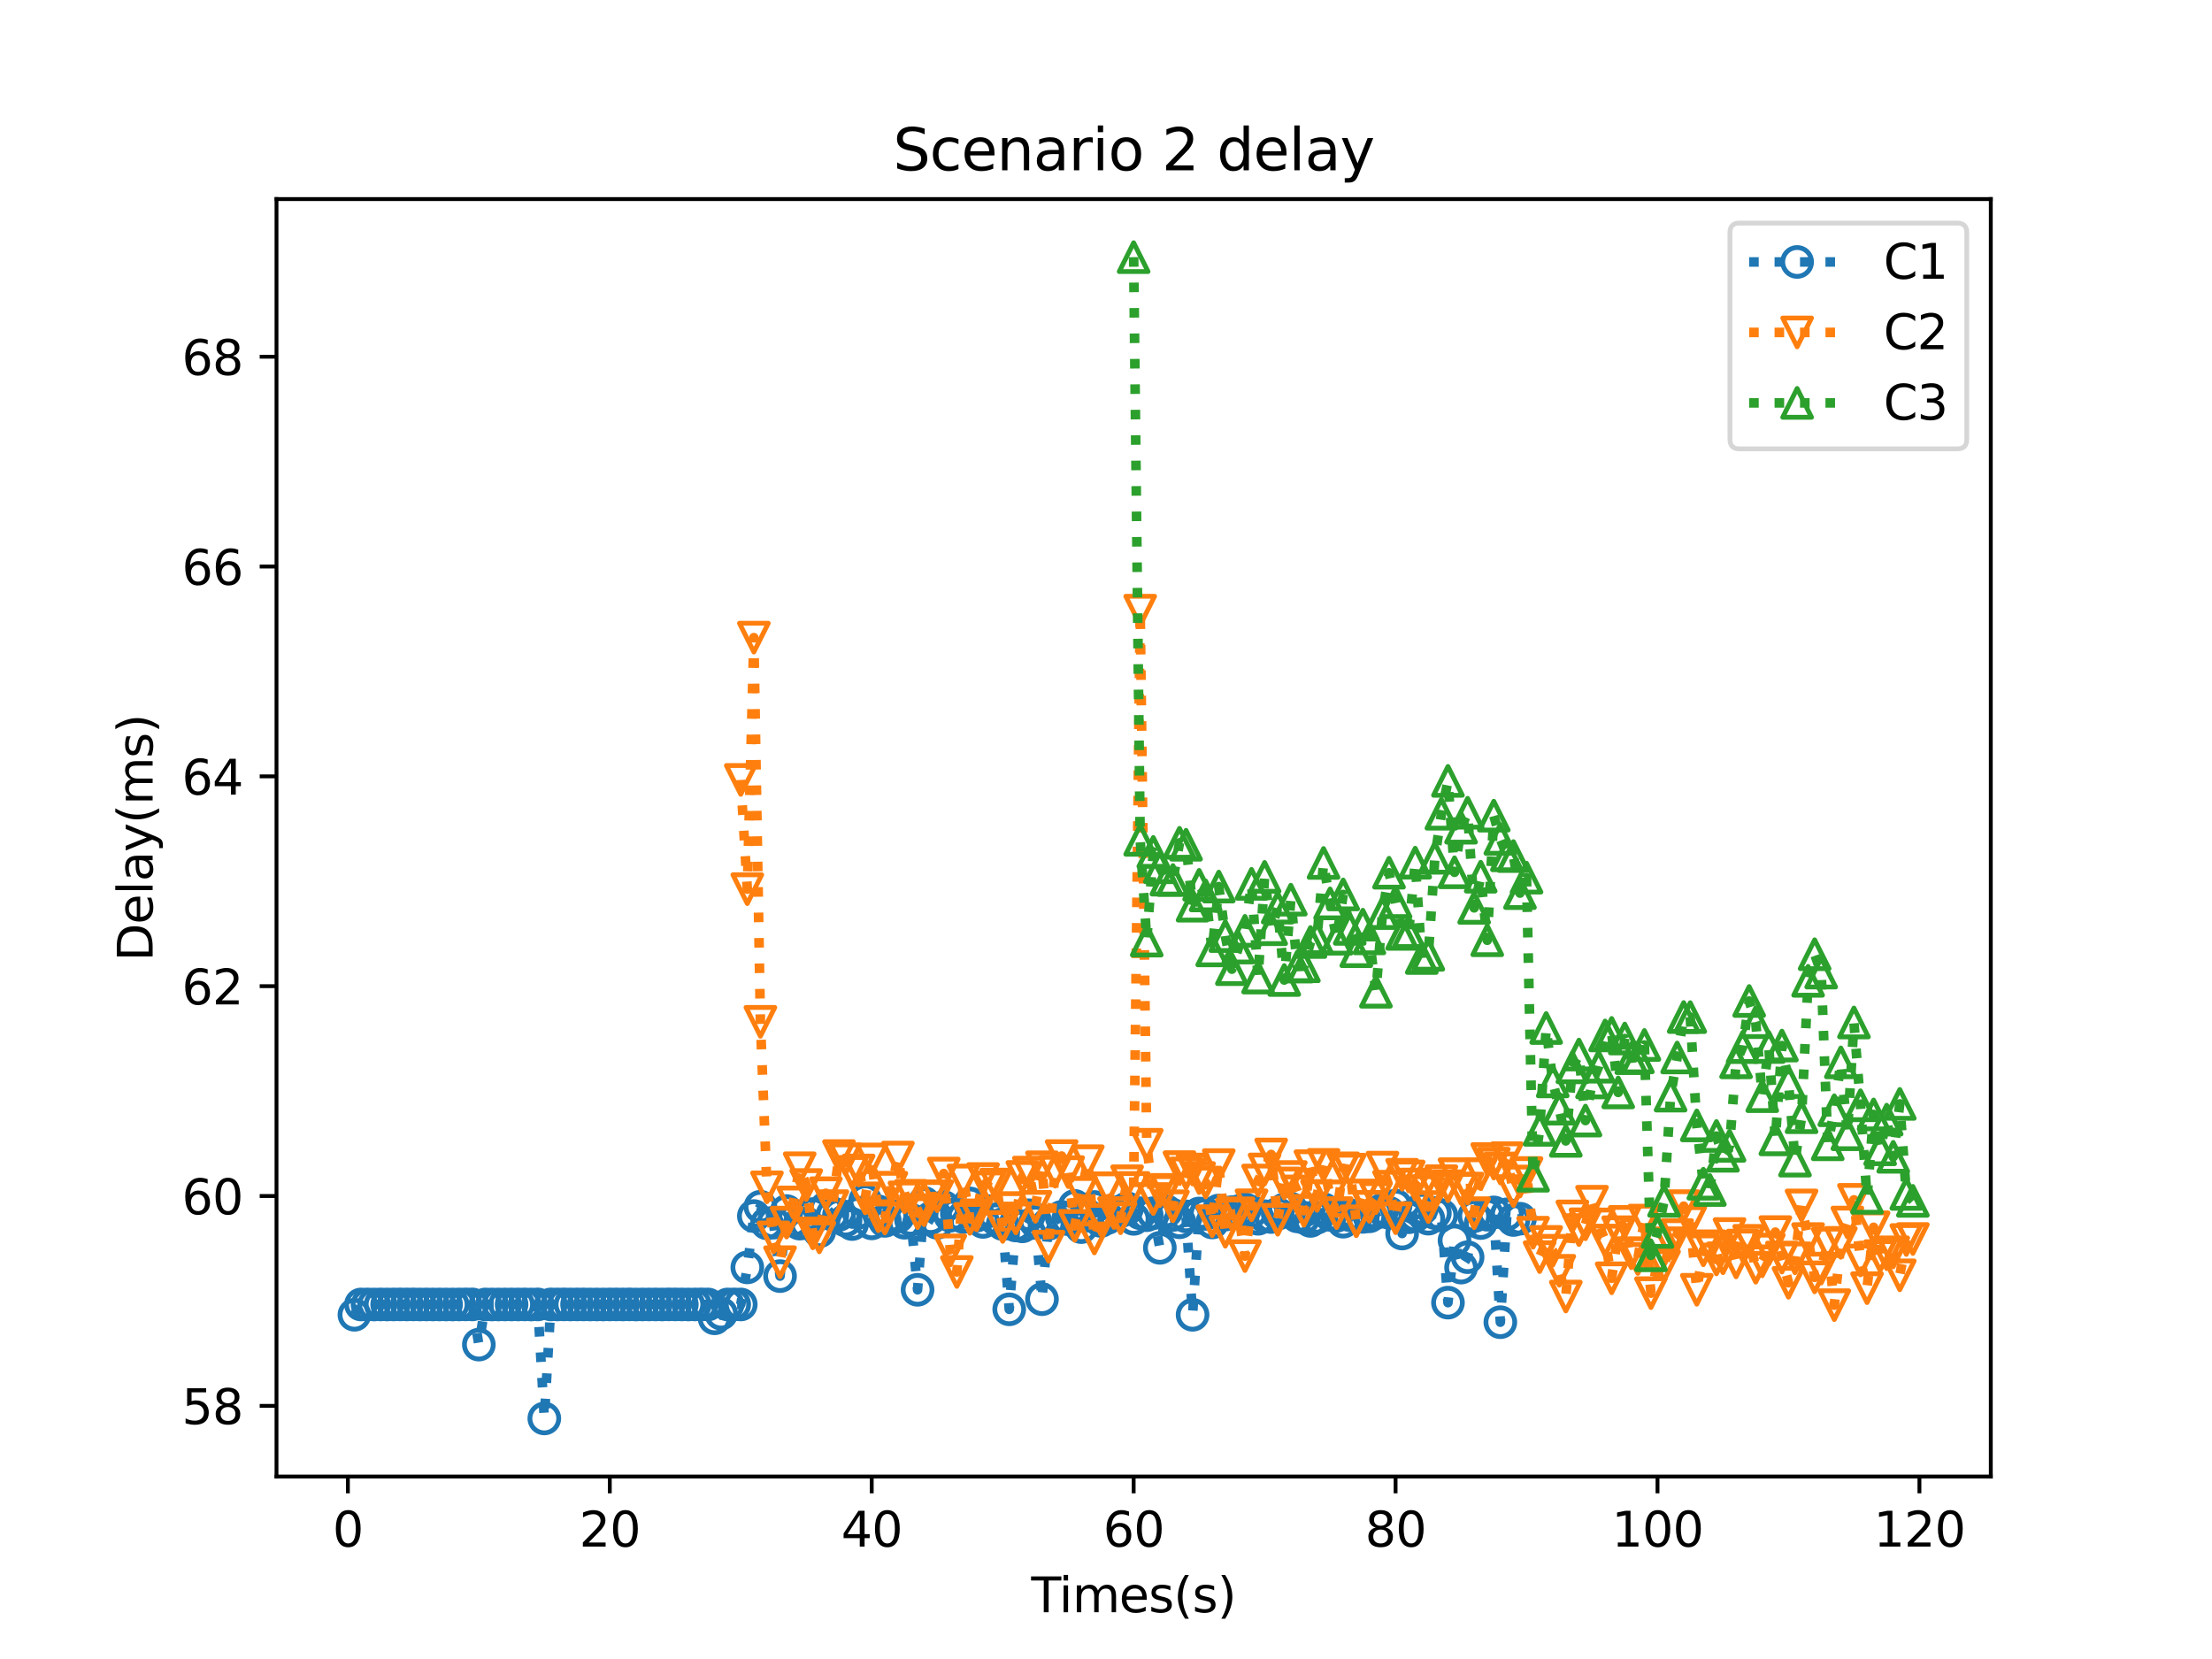 <?xml version="1.0" encoding="utf-8" standalone="no"?>
<!DOCTYPE svg PUBLIC "-//W3C//DTD SVG 1.1//EN"
  "http://www.w3.org/Graphics/SVG/1.1/DTD/svg11.dtd">
<svg height="345.6pt" version="1.1" viewBox="0 0 460.8 345.6" width="460.8pt" xmlns="http://www.w3.org/2000/svg" xmlns:xlink="http://www.w3.org/1999/xlink">
 <defs>
  <style type="text/css">*{stroke-linecap:butt;stroke-linejoin:round;}</style>
 </defs>
 <g id="figure_1">
  <g id="patch_1">
   <path d="M 0 345.6 
L 460.8 345.6 
L 460.8 0 
L 0 0 
z
" style="fill:#ffffff;"/>
  </g>
  <g id="axes_1">
   <g id="patch_2">
    <path d="M 57.6 307.584 
L 414.72 307.584 
L 414.72 41.472 
L 57.6 41.472 
z
" style="fill:#ffffff;"/>
   </g>
   <g id="matplotlib.axis_1">
    <g id="xtick_1">
     <g id="line2d_1">
      <defs>
       <path d="M 0 0 
L 0 3.5 
" id="ma03b3b2355" style="stroke:#000000;stroke-width:0.8;"/>
      </defs>
      <g>
       <use style="stroke:#000000;stroke-width:0.8;" x="72.469" xlink:href="#ma03b3b2355" y="307.584"/>
      </g>
     </g>
     <g id="text_1">
      <!-- 0 -->
      <g transform="translate(69.287 322.182)scale(0.1 -0.1)">
       <defs>
        <path d="M 2034 4250 
Q 1547 4250 1301 3770 
Q 1056 3291 1056 2328 
Q 1056 1369 1301 889 
Q 1547 409 2034 409 
Q 2525 409 2770 889 
Q 3016 1369 3016 2328 
Q 3016 3291 2770 3770 
Q 2525 4250 2034 4250 
z
M 2034 4750 
Q 2819 4750 3233 4129 
Q 3647 3509 3647 2328 
Q 3647 1150 3233 529 
Q 2819 -91 2034 -91 
Q 1250 -91 836 529 
Q 422 1150 422 2328 
Q 422 3509 836 4129 
Q 1250 4750 2034 4750 
z
" id="DejaVuSans-30" transform="scale(0.016)"/>
       </defs>
       <use xlink:href="#DejaVuSans-30"/>
      </g>
     </g>
    </g>
    <g id="xtick_2">
     <g id="line2d_2">
      <g>
       <use style="stroke:#000000;stroke-width:0.8;" x="127.032" xlink:href="#ma03b3b2355" y="307.584"/>
      </g>
     </g>
     <g id="text_2">
      <!-- 20 -->
      <g transform="translate(120.67 322.182)scale(0.1 -0.1)">
       <defs>
        <path d="M 1228 531 
L 3431 531 
L 3431 0 
L 469 0 
L 469 531 
Q 828 903 1448 1529 
Q 2069 2156 2228 2338 
Q 2531 2678 2651 2914 
Q 2772 3150 2772 3378 
Q 2772 3750 2511 3984 
Q 2250 4219 1831 4219 
Q 1534 4219 1204 4116 
Q 875 4013 500 3803 
L 500 4441 
Q 881 4594 1212 4672 
Q 1544 4750 1819 4750 
Q 2544 4750 2975 4387 
Q 3406 4025 3406 3419 
Q 3406 3131 3298 2873 
Q 3191 2616 2906 2266 
Q 2828 2175 2409 1742 
Q 1991 1309 1228 531 
z
" id="DejaVuSans-32" transform="scale(0.016)"/>
       </defs>
       <use xlink:href="#DejaVuSans-32"/>
       <use x="63.623" xlink:href="#DejaVuSans-30"/>
      </g>
     </g>
    </g>
    <g id="xtick_3">
     <g id="line2d_3">
      <g>
       <use style="stroke:#000000;stroke-width:0.8;" x="181.596" xlink:href="#ma03b3b2355" y="307.584"/>
      </g>
     </g>
     <g id="text_3">
      <!-- 40 -->
      <g transform="translate(175.234 322.182)scale(0.1 -0.1)">
       <defs>
        <path d="M 2419 4116 
L 825 1625 
L 2419 1625 
L 2419 4116 
z
M 2253 4666 
L 3047 4666 
L 3047 1625 
L 3713 1625 
L 3713 1100 
L 3047 1100 
L 3047 0 
L 2419 0 
L 2419 1100 
L 313 1100 
L 313 1709 
L 2253 4666 
z
" id="DejaVuSans-34" transform="scale(0.016)"/>
       </defs>
       <use xlink:href="#DejaVuSans-34"/>
       <use x="63.623" xlink:href="#DejaVuSans-30"/>
      </g>
     </g>
    </g>
    <g id="xtick_4">
     <g id="line2d_4">
      <g>
       <use style="stroke:#000000;stroke-width:0.8;" x="236.16" xlink:href="#ma03b3b2355" y="307.584"/>
      </g>
     </g>
     <g id="text_4">
      <!-- 60 -->
      <g transform="translate(229.798 322.182)scale(0.1 -0.1)">
       <defs>
        <path d="M 2113 2584 
Q 1688 2584 1439 2293 
Q 1191 2003 1191 1497 
Q 1191 994 1439 701 
Q 1688 409 2113 409 
Q 2538 409 2786 701 
Q 3034 994 3034 1497 
Q 3034 2003 2786 2293 
Q 2538 2584 2113 2584 
z
M 3366 4563 
L 3366 3988 
Q 3128 4100 2886 4159 
Q 2644 4219 2406 4219 
Q 1781 4219 1451 3797 
Q 1122 3375 1075 2522 
Q 1259 2794 1537 2939 
Q 1816 3084 2150 3084 
Q 2853 3084 3261 2657 
Q 3669 2231 3669 1497 
Q 3669 778 3244 343 
Q 2819 -91 2113 -91 
Q 1303 -91 875 529 
Q 447 1150 447 2328 
Q 447 3434 972 4092 
Q 1497 4750 2381 4750 
Q 2619 4750 2861 4703 
Q 3103 4656 3366 4563 
z
" id="DejaVuSans-36" transform="scale(0.016)"/>
       </defs>
       <use xlink:href="#DejaVuSans-36"/>
       <use x="63.623" xlink:href="#DejaVuSans-30"/>
      </g>
     </g>
    </g>
    <g id="xtick_5">
     <g id="line2d_5">
      <g>
       <use style="stroke:#000000;stroke-width:0.8;" x="290.724" xlink:href="#ma03b3b2355" y="307.584"/>
      </g>
     </g>
     <g id="text_5">
      <!-- 80 -->
      <g transform="translate(284.361 322.182)scale(0.1 -0.1)">
       <defs>
        <path d="M 2034 2216 
Q 1584 2216 1326 1975 
Q 1069 1734 1069 1313 
Q 1069 891 1326 650 
Q 1584 409 2034 409 
Q 2484 409 2743 651 
Q 3003 894 3003 1313 
Q 3003 1734 2745 1975 
Q 2488 2216 2034 2216 
z
M 1403 2484 
Q 997 2584 770 2862 
Q 544 3141 544 3541 
Q 544 4100 942 4425 
Q 1341 4750 2034 4750 
Q 2731 4750 3128 4425 
Q 3525 4100 3525 3541 
Q 3525 3141 3298 2862 
Q 3072 2584 2669 2484 
Q 3125 2378 3379 2068 
Q 3634 1759 3634 1313 
Q 3634 634 3220 271 
Q 2806 -91 2034 -91 
Q 1263 -91 848 271 
Q 434 634 434 1313 
Q 434 1759 690 2068 
Q 947 2378 1403 2484 
z
M 1172 3481 
Q 1172 3119 1398 2916 
Q 1625 2713 2034 2713 
Q 2441 2713 2670 2916 
Q 2900 3119 2900 3481 
Q 2900 3844 2670 4047 
Q 2441 4250 2034 4250 
Q 1625 4250 1398 4047 
Q 1172 3844 1172 3481 
z
" id="DejaVuSans-38" transform="scale(0.016)"/>
       </defs>
       <use xlink:href="#DejaVuSans-38"/>
       <use x="63.623" xlink:href="#DejaVuSans-30"/>
      </g>
     </g>
    </g>
    <g id="xtick_6">
     <g id="line2d_6">
      <g>
       <use style="stroke:#000000;stroke-width:0.8;" x="345.288" xlink:href="#ma03b3b2355" y="307.584"/>
      </g>
     </g>
     <g id="text_6">
      <!-- 100 -->
      <g transform="translate(335.744 322.182)scale(0.1 -0.1)">
       <defs>
        <path d="M 794 531 
L 1825 531 
L 1825 4091 
L 703 3866 
L 703 4441 
L 1819 4666 
L 2450 4666 
L 2450 531 
L 3481 531 
L 3481 0 
L 794 0 
L 794 531 
z
" id="DejaVuSans-31" transform="scale(0.016)"/>
       </defs>
       <use xlink:href="#DejaVuSans-31"/>
       <use x="63.623" xlink:href="#DejaVuSans-30"/>
       <use x="127.246" xlink:href="#DejaVuSans-30"/>
      </g>
     </g>
    </g>
    <g id="xtick_7">
     <g id="line2d_7">
      <g>
       <use style="stroke:#000000;stroke-width:0.8;" x="399.851" xlink:href="#ma03b3b2355" y="307.584"/>
      </g>
     </g>
     <g id="text_7">
      <!-- 120 -->
      <g transform="translate(390.308 322.182)scale(0.1 -0.1)">
       <use xlink:href="#DejaVuSans-31"/>
       <use x="63.623" xlink:href="#DejaVuSans-32"/>
       <use x="127.246" xlink:href="#DejaVuSans-30"/>
      </g>
     </g>
    </g>
    <g id="text_8">
     <!-- Times(s) -->
     <g transform="translate(214.815 335.861)scale(0.1 -0.1)">
      <defs>
       <path d="M -19 4666 
L 3928 4666 
L 3928 4134 
L 2272 4134 
L 2272 0 
L 1638 0 
L 1638 4134 
L -19 4134 
L -19 4666 
z
" id="DejaVuSans-54" transform="scale(0.016)"/>
       <path d="M 603 3500 
L 1178 3500 
L 1178 0 
L 603 0 
L 603 3500 
z
M 603 4863 
L 1178 4863 
L 1178 4134 
L 603 4134 
L 603 4863 
z
" id="DejaVuSans-69" transform="scale(0.016)"/>
       <path d="M 3328 2828 
Q 3544 3216 3844 3400 
Q 4144 3584 4550 3584 
Q 5097 3584 5394 3201 
Q 5691 2819 5691 2113 
L 5691 0 
L 5113 0 
L 5113 2094 
Q 5113 2597 4934 2840 
Q 4756 3084 4391 3084 
Q 3944 3084 3684 2787 
Q 3425 2491 3425 1978 
L 3425 0 
L 2847 0 
L 2847 2094 
Q 2847 2600 2669 2842 
Q 2491 3084 2119 3084 
Q 1678 3084 1418 2786 
Q 1159 2488 1159 1978 
L 1159 0 
L 581 0 
L 581 3500 
L 1159 3500 
L 1159 2956 
Q 1356 3278 1631 3431 
Q 1906 3584 2284 3584 
Q 2666 3584 2933 3390 
Q 3200 3197 3328 2828 
z
" id="DejaVuSans-6d" transform="scale(0.016)"/>
       <path d="M 3597 1894 
L 3597 1613 
L 953 1613 
Q 991 1019 1311 708 
Q 1631 397 2203 397 
Q 2534 397 2845 478 
Q 3156 559 3463 722 
L 3463 178 
Q 3153 47 2828 -22 
Q 2503 -91 2169 -91 
Q 1331 -91 842 396 
Q 353 884 353 1716 
Q 353 2575 817 3079 
Q 1281 3584 2069 3584 
Q 2775 3584 3186 3129 
Q 3597 2675 3597 1894 
z
M 3022 2063 
Q 3016 2534 2758 2815 
Q 2500 3097 2075 3097 
Q 1594 3097 1305 2825 
Q 1016 2553 972 2059 
L 3022 2063 
z
" id="DejaVuSans-65" transform="scale(0.016)"/>
       <path d="M 2834 3397 
L 2834 2853 
Q 2591 2978 2328 3040 
Q 2066 3103 1784 3103 
Q 1356 3103 1142 2972 
Q 928 2841 928 2578 
Q 928 2378 1081 2264 
Q 1234 2150 1697 2047 
L 1894 2003 
Q 2506 1872 2764 1633 
Q 3022 1394 3022 966 
Q 3022 478 2636 193 
Q 2250 -91 1575 -91 
Q 1294 -91 989 -36 
Q 684 19 347 128 
L 347 722 
Q 666 556 975 473 
Q 1284 391 1588 391 
Q 1994 391 2212 530 
Q 2431 669 2431 922 
Q 2431 1156 2273 1281 
Q 2116 1406 1581 1522 
L 1381 1569 
Q 847 1681 609 1914 
Q 372 2147 372 2553 
Q 372 3047 722 3315 
Q 1072 3584 1716 3584 
Q 2034 3584 2315 3537 
Q 2597 3491 2834 3397 
z
" id="DejaVuSans-73" transform="scale(0.016)"/>
       <path d="M 1984 4856 
Q 1566 4138 1362 3434 
Q 1159 2731 1159 2009 
Q 1159 1288 1364 580 
Q 1569 -128 1984 -844 
L 1484 -844 
Q 1016 -109 783 600 
Q 550 1309 550 2009 
Q 550 2706 781 3412 
Q 1013 4119 1484 4856 
L 1984 4856 
z
" id="DejaVuSans-28" transform="scale(0.016)"/>
       <path d="M 513 4856 
L 1013 4856 
Q 1481 4119 1714 3412 
Q 1947 2706 1947 2009 
Q 1947 1309 1714 600 
Q 1481 -109 1013 -844 
L 513 -844 
Q 928 -128 1133 580 
Q 1338 1288 1338 2009 
Q 1338 2731 1133 3434 
Q 928 4138 513 4856 
z
" id="DejaVuSans-29" transform="scale(0.016)"/>
      </defs>
      <use xlink:href="#DejaVuSans-54"/>
      <use x="57.959" xlink:href="#DejaVuSans-69"/>
      <use x="85.742" xlink:href="#DejaVuSans-6d"/>
      <use x="183.154" xlink:href="#DejaVuSans-65"/>
      <use x="244.678" xlink:href="#DejaVuSans-73"/>
      <use x="296.777" xlink:href="#DejaVuSans-28"/>
      <use x="335.791" xlink:href="#DejaVuSans-73"/>
      <use x="387.891" xlink:href="#DejaVuSans-29"/>
     </g>
    </g>
   </g>
   <g id="matplotlib.axis_2">
    <g id="ytick_1">
     <g id="line2d_8">
      <defs>
       <path d="M 0 0 
L -3.5 0 
" id="m0c7afc17c3" style="stroke:#000000;stroke-width:0.8;"/>
      </defs>
      <g>
       <use style="stroke:#000000;stroke-width:0.8;" x="57.6" xlink:href="#m0c7afc17c3" y="292.862"/>
      </g>
     </g>
     <g id="text_9">
      <!-- 58 -->
      <g transform="translate(37.875 296.661)scale(0.1 -0.1)">
       <defs>
        <path d="M 691 4666 
L 3169 4666 
L 3169 4134 
L 1269 4134 
L 1269 2991 
Q 1406 3038 1543 3061 
Q 1681 3084 1819 3084 
Q 2600 3084 3056 2656 
Q 3513 2228 3513 1497 
Q 3513 744 3044 326 
Q 2575 -91 1722 -91 
Q 1428 -91 1123 -41 
Q 819 9 494 109 
L 494 744 
Q 775 591 1075 516 
Q 1375 441 1709 441 
Q 2250 441 2565 725 
Q 2881 1009 2881 1497 
Q 2881 1984 2565 2268 
Q 2250 2553 1709 2553 
Q 1456 2553 1204 2497 
Q 953 2441 691 2322 
L 691 4666 
z
" id="DejaVuSans-35" transform="scale(0.016)"/>
       </defs>
       <use xlink:href="#DejaVuSans-35"/>
       <use x="63.623" xlink:href="#DejaVuSans-38"/>
      </g>
     </g>
    </g>
    <g id="ytick_2">
     <g id="line2d_9">
      <g>
       <use style="stroke:#000000;stroke-width:0.8;" x="57.6" xlink:href="#m0c7afc17c3" y="249.152"/>
      </g>
     </g>
     <g id="text_10">
      <!-- 60 -->
      <g transform="translate(37.875 252.951)scale(0.1 -0.1)">
       <use xlink:href="#DejaVuSans-36"/>
       <use x="63.623" xlink:href="#DejaVuSans-30"/>
      </g>
     </g>
    </g>
    <g id="ytick_3">
     <g id="line2d_10">
      <g>
       <use style="stroke:#000000;stroke-width:0.8;" x="57.6" xlink:href="#m0c7afc17c3" y="205.442"/>
      </g>
     </g>
     <g id="text_11">
      <!-- 62 -->
      <g transform="translate(37.875 209.241)scale(0.1 -0.1)">
       <use xlink:href="#DejaVuSans-36"/>
       <use x="63.623" xlink:href="#DejaVuSans-32"/>
      </g>
     </g>
    </g>
    <g id="ytick_4">
     <g id="line2d_11">
      <g>
       <use style="stroke:#000000;stroke-width:0.8;" x="57.6" xlink:href="#m0c7afc17c3" y="161.732"/>
      </g>
     </g>
     <g id="text_12">
      <!-- 64 -->
      <g transform="translate(37.875 165.532)scale(0.1 -0.1)">
       <use xlink:href="#DejaVuSans-36"/>
       <use x="63.623" xlink:href="#DejaVuSans-34"/>
      </g>
     </g>
    </g>
    <g id="ytick_5">
     <g id="line2d_12">
      <g>
       <use style="stroke:#000000;stroke-width:0.8;" x="57.6" xlink:href="#m0c7afc17c3" y="118.022"/>
      </g>
     </g>
     <g id="text_13">
      <!-- 66 -->
      <g transform="translate(37.875 121.822)scale(0.1 -0.1)">
       <use xlink:href="#DejaVuSans-36"/>
       <use x="63.623" xlink:href="#DejaVuSans-36"/>
      </g>
     </g>
    </g>
    <g id="ytick_6">
     <g id="line2d_13">
      <g>
       <use style="stroke:#000000;stroke-width:0.8;" x="57.6" xlink:href="#m0c7afc17c3" y="74.313"/>
      </g>
     </g>
     <g id="text_14">
      <!-- 68 -->
      <g transform="translate(37.875 78.112)scale(0.1 -0.1)">
       <use xlink:href="#DejaVuSans-36"/>
       <use x="63.623" xlink:href="#DejaVuSans-38"/>
      </g>
     </g>
    </g>
    <g id="text_15">
     <!-- Delay(ms) -->
     <g transform="translate(31.795 200.244)rotate(-90)scale(0.1 -0.1)">
      <defs>
       <path d="M 1259 4147 
L 1259 519 
L 2022 519 
Q 2988 519 3436 956 
Q 3884 1394 3884 2338 
Q 3884 3275 3436 3711 
Q 2988 4147 2022 4147 
L 1259 4147 
z
M 628 4666 
L 1925 4666 
Q 3281 4666 3915 4102 
Q 4550 3538 4550 2338 
Q 4550 1131 3912 565 
Q 3275 0 1925 0 
L 628 0 
L 628 4666 
z
" id="DejaVuSans-44" transform="scale(0.016)"/>
       <path d="M 603 4863 
L 1178 4863 
L 1178 0 
L 603 0 
L 603 4863 
z
" id="DejaVuSans-6c" transform="scale(0.016)"/>
       <path d="M 2194 1759 
Q 1497 1759 1228 1600 
Q 959 1441 959 1056 
Q 959 750 1161 570 
Q 1363 391 1709 391 
Q 2188 391 2477 730 
Q 2766 1069 2766 1631 
L 2766 1759 
L 2194 1759 
z
M 3341 1997 
L 3341 0 
L 2766 0 
L 2766 531 
Q 2569 213 2275 61 
Q 1981 -91 1556 -91 
Q 1019 -91 701 211 
Q 384 513 384 1019 
Q 384 1609 779 1909 
Q 1175 2209 1959 2209 
L 2766 2209 
L 2766 2266 
Q 2766 2663 2505 2880 
Q 2244 3097 1772 3097 
Q 1472 3097 1187 3025 
Q 903 2953 641 2809 
L 641 3341 
Q 956 3463 1253 3523 
Q 1550 3584 1831 3584 
Q 2591 3584 2966 3190 
Q 3341 2797 3341 1997 
z
" id="DejaVuSans-61" transform="scale(0.016)"/>
       <path d="M 2059 -325 
Q 1816 -950 1584 -1140 
Q 1353 -1331 966 -1331 
L 506 -1331 
L 506 -850 
L 844 -850 
Q 1081 -850 1212 -737 
Q 1344 -625 1503 -206 
L 1606 56 
L 191 3500 
L 800 3500 
L 1894 763 
L 2988 3500 
L 3597 3500 
L 2059 -325 
z
" id="DejaVuSans-79" transform="scale(0.016)"/>
      </defs>
      <use xlink:href="#DejaVuSans-44"/>
      <use x="77.002" xlink:href="#DejaVuSans-65"/>
      <use x="138.525" xlink:href="#DejaVuSans-6c"/>
      <use x="166.309" xlink:href="#DejaVuSans-61"/>
      <use x="227.588" xlink:href="#DejaVuSans-79"/>
      <use x="286.768" xlink:href="#DejaVuSans-28"/>
      <use x="325.781" xlink:href="#DejaVuSans-6d"/>
      <use x="423.193" xlink:href="#DejaVuSans-73"/>
      <use x="475.293" xlink:href="#DejaVuSans-29"/>
     </g>
    </g>
   </g>
   <g id="line2d_14">
    <path clip-path="url(#p6023a419b6)" d="M 73.833 273.892 
L 75.197 271.746 
L 98.386 271.734 
L 99.751 280.104 
L 101.115 271.746 
L 112.027 271.734 
L 113.391 295.488 
L 114.756 271.736 
L 147.494 271.743 
L 148.858 274.628 
L 150.222 273.655 
L 151.586 271.742 
L 154.314 271.744 
L 155.678 264.022 
L 157.043 253.323 
L 158.407 251.382 
L 159.771 254.841 
L 161.135 254.702 
L 162.499 265.837 
L 163.863 252.287 
L 165.227 254.306 
L 166.591 254.903 
L 167.955 254.815 
L 169.319 252.911 
L 170.683 256.507 
L 172.048 251.655 
L 173.412 253.042 
L 174.776 253.074 
L 176.14 254.261 
L 177.504 254.994 
L 180.232 250.051 
L 181.596 254.855 
L 182.96 252.342 
L 184.324 254.332 
L 185.688 253.305 
L 187.053 253.44 
L 188.417 254.72 
L 189.781 254.091 
L 191.145 268.687 
L 192.509 250.601 
L 193.873 253.747 
L 195.237 254.735 
L 196.601 251.427 
L 197.965 253.26 
L 199.329 252.835 
L 200.694 253.522 
L 202.058 250.696 
L 203.422 253.244 
L 204.786 254.547 
L 206.15 252.301 
L 207.514 253.997 
L 208.878 254.991 
L 210.242 272.754 
L 211.606 255.291 
L 212.97 255.475 
L 214.334 253.159 
L 215.699 254.48 
L 217.063 270.645 
L 218.427 254.952 
L 221.155 253.503 
L 222.519 253.977 
L 223.883 251.214 
L 225.247 255.632 
L 226.611 253.251 
L 227.975 251.435 
L 229.34 254.352 
L 232.068 253.038 
L 234.796 251.688 
L 236.16 253.91 
L 237.524 252.739 
L 238.888 253.15 
L 240.252 252.733 
L 241.616 259.949 
L 242.98 252.335 
L 244.345 253.102 
L 245.709 254.622 
L 247.073 253.391 
L 248.437 273.896 
L 249.801 252.794 
L 251.165 252.88 
L 252.529 254.664 
L 253.893 252.17 
L 255.257 253.017 
L 256.621 252.512 
L 257.986 252.324 
L 259.35 251.902 
L 260.714 252.42 
L 262.078 253.894 
L 263.442 253.357 
L 264.806 253.528 
L 266.17 252.843 
L 267.534 251.95 
L 268.898 251.788 
L 270.262 253.393 
L 271.626 253.673 
L 272.991 254.342 
L 274.355 253.659 
L 275.719 251.891 
L 277.083 253.088 
L 278.447 253.276 
L 279.811 254.502 
L 281.175 253.141 
L 283.903 253.499 
L 285.267 253.386 
L 287.996 252 
L 289.36 252.656 
L 290.724 251.141 
L 292.088 256.966 
L 293.452 253.574 
L 294.816 253.264 
L 296.18 251.81 
L 297.544 253.871 
L 298.908 252.689 
L 300.272 253.15 
L 301.637 271.364 
L 303.001 258.406 
L 304.365 264.06 
L 305.729 261.896 
L 307.093 253.335 
L 308.457 254.782 
L 309.821 253.047 
L 311.185 252.568 
L 312.549 275.434 
L 313.913 252.97 
L 315.277 254.149 
L 316.642 253.881 
L 316.642 253.881 
" style="fill:none;stroke:#1f77b4;stroke-dasharray:2,3.3;stroke-dashoffset:0;stroke-width:2;"/>
    <defs>
     <path d="M 0 3 
C 0.796 3 1.559 2.684 2.121 2.121 
C 2.684 1.559 3 0.796 3 0 
C 3 -0.796 2.684 -1.559 2.121 -2.121 
C 1.559 -2.684 0.796 -3 0 -3 
C -0.796 -3 -1.559 -2.684 -2.121 -2.121 
C -2.684 -1.559 -3 -0.796 -3 0 
C -3 0.796 -2.684 1.559 -2.121 2.121 
C -1.559 2.684 -0.796 3 0 3 
z
" id="mc180e2a53d" style="stroke:#1f77b4;"/>
    </defs>
    <g clip-path="url(#p6023a419b6)">
     <use style="fill-opacity:0;stroke:#1f77b4;" x="73.833" xlink:href="#mc180e2a53d" y="273.892"/>
     <use style="fill-opacity:0;stroke:#1f77b4;" x="75.197" xlink:href="#mc180e2a53d" y="271.746"/>
     <use style="fill-opacity:0;stroke:#1f77b4;" x="76.561" xlink:href="#mc180e2a53d" y="271.742"/>
     <use style="fill-opacity:0;stroke:#1f77b4;" x="77.925" xlink:href="#mc180e2a53d" y="271.752"/>
     <use style="fill-opacity:0;stroke:#1f77b4;" x="79.289" xlink:href="#mc180e2a53d" y="271.74"/>
     <use style="fill-opacity:0;stroke:#1f77b4;" x="80.653" xlink:href="#mc180e2a53d" y="271.748"/>
     <use style="fill-opacity:0;stroke:#1f77b4;" x="82.017" xlink:href="#mc180e2a53d" y="271.739"/>
     <use style="fill-opacity:0;stroke:#1f77b4;" x="83.381" xlink:href="#mc180e2a53d" y="271.732"/>
     <use style="fill-opacity:0;stroke:#1f77b4;" x="84.745" xlink:href="#mc180e2a53d" y="271.739"/>
     <use style="fill-opacity:0;stroke:#1f77b4;" x="86.11" xlink:href="#mc180e2a53d" y="271.731"/>
     <use style="fill-opacity:0;stroke:#1f77b4;" x="87.474" xlink:href="#mc180e2a53d" y="271.747"/>
     <use style="fill-opacity:0;stroke:#1f77b4;" x="88.838" xlink:href="#mc180e2a53d" y="271.74"/>
     <use style="fill-opacity:0;stroke:#1f77b4;" x="90.202" xlink:href="#mc180e2a53d" y="271.746"/>
     <use style="fill-opacity:0;stroke:#1f77b4;" x="91.566" xlink:href="#mc180e2a53d" y="271.744"/>
     <use style="fill-opacity:0;stroke:#1f77b4;" x="92.93" xlink:href="#mc180e2a53d" y="271.748"/>
     <use style="fill-opacity:0;stroke:#1f77b4;" x="94.294" xlink:href="#mc180e2a53d" y="271.75"/>
     <use style="fill-opacity:0;stroke:#1f77b4;" x="95.658" xlink:href="#mc180e2a53d" y="271.74"/>
     <use style="fill-opacity:0;stroke:#1f77b4;" x="97.022" xlink:href="#mc180e2a53d" y="271.73"/>
     <use style="fill-opacity:0;stroke:#1f77b4;" x="98.386" xlink:href="#mc180e2a53d" y="271.734"/>
     <use style="fill-opacity:0;stroke:#1f77b4;" x="99.751" xlink:href="#mc180e2a53d" y="280.104"/>
     <use style="fill-opacity:0;stroke:#1f77b4;" x="101.115" xlink:href="#mc180e2a53d" y="271.746"/>
     <use style="fill-opacity:0;stroke:#1f77b4;" x="102.479" xlink:href="#mc180e2a53d" y="271.75"/>
     <use style="fill-opacity:0;stroke:#1f77b4;" x="103.843" xlink:href="#mc180e2a53d" y="271.747"/>
     <use style="fill-opacity:0;stroke:#1f77b4;" x="105.207" xlink:href="#mc180e2a53d" y="271.743"/>
     <use style="fill-opacity:0;stroke:#1f77b4;" x="106.571" xlink:href="#mc180e2a53d" y="271.743"/>
     <use style="fill-opacity:0;stroke:#1f77b4;" x="107.935" xlink:href="#mc180e2a53d" y="271.743"/>
     <use style="fill-opacity:0;stroke:#1f77b4;" x="109.299" xlink:href="#mc180e2a53d" y="271.736"/>
     <use style="fill-opacity:0;stroke:#1f77b4;" x="110.663" xlink:href="#mc180e2a53d" y="271.754"/>
     <use style="fill-opacity:0;stroke:#1f77b4;" x="112.027" xlink:href="#mc180e2a53d" y="271.734"/>
     <use style="fill-opacity:0;stroke:#1f77b4;" x="113.391" xlink:href="#mc180e2a53d" y="295.488"/>
     <use style="fill-opacity:0;stroke:#1f77b4;" x="114.756" xlink:href="#mc180e2a53d" y="271.736"/>
     <use style="fill-opacity:0;stroke:#1f77b4;" x="116.12" xlink:href="#mc180e2a53d" y="271.74"/>
     <use style="fill-opacity:0;stroke:#1f77b4;" x="117.484" xlink:href="#mc180e2a53d" y="271.73"/>
     <use style="fill-opacity:0;stroke:#1f77b4;" x="118.848" xlink:href="#mc180e2a53d" y="271.744"/>
     <use style="fill-opacity:0;stroke:#1f77b4;" x="120.212" xlink:href="#mc180e2a53d" y="271.736"/>
     <use style="fill-opacity:0;stroke:#1f77b4;" x="121.576" xlink:href="#mc180e2a53d" y="271.736"/>
     <use style="fill-opacity:0;stroke:#1f77b4;" x="122.94" xlink:href="#mc180e2a53d" y="271.746"/>
     <use style="fill-opacity:0;stroke:#1f77b4;" x="124.304" xlink:href="#mc180e2a53d" y="271.746"/>
     <use style="fill-opacity:0;stroke:#1f77b4;" x="125.668" xlink:href="#mc180e2a53d" y="271.748"/>
     <use style="fill-opacity:0;stroke:#1f77b4;" x="127.032" xlink:href="#mc180e2a53d" y="271.737"/>
     <use style="fill-opacity:0;stroke:#1f77b4;" x="128.397" xlink:href="#mc180e2a53d" y="271.735"/>
     <use style="fill-opacity:0;stroke:#1f77b4;" x="129.761" xlink:href="#mc180e2a53d" y="271.743"/>
     <use style="fill-opacity:0;stroke:#1f77b4;" x="131.125" xlink:href="#mc180e2a53d" y="271.727"/>
     <use style="fill-opacity:0;stroke:#1f77b4;" x="132.489" xlink:href="#mc180e2a53d" y="271.754"/>
     <use style="fill-opacity:0;stroke:#1f77b4;" x="133.853" xlink:href="#mc180e2a53d" y="271.74"/>
     <use style="fill-opacity:0;stroke:#1f77b4;" x="135.217" xlink:href="#mc180e2a53d" y="271.74"/>
     <use style="fill-opacity:0;stroke:#1f77b4;" x="136.581" xlink:href="#mc180e2a53d" y="271.739"/>
     <use style="fill-opacity:0;stroke:#1f77b4;" x="137.945" xlink:href="#mc180e2a53d" y="271.747"/>
     <use style="fill-opacity:0;stroke:#1f77b4;" x="139.309" xlink:href="#mc180e2a53d" y="271.726"/>
     <use style="fill-opacity:0;stroke:#1f77b4;" x="140.673" xlink:href="#mc180e2a53d" y="271.734"/>
     <use style="fill-opacity:0;stroke:#1f77b4;" x="142.037" xlink:href="#mc180e2a53d" y="271.739"/>
     <use style="fill-opacity:0;stroke:#1f77b4;" x="143.402" xlink:href="#mc180e2a53d" y="271.748"/>
     <use style="fill-opacity:0;stroke:#1f77b4;" x="144.766" xlink:href="#mc180e2a53d" y="271.739"/>
     <use style="fill-opacity:0;stroke:#1f77b4;" x="146.13" xlink:href="#mc180e2a53d" y="271.726"/>
     <use style="fill-opacity:0;stroke:#1f77b4;" x="147.494" xlink:href="#mc180e2a53d" y="271.743"/>
     <use style="fill-opacity:0;stroke:#1f77b4;" x="148.858" xlink:href="#mc180e2a53d" y="274.628"/>
     <use style="fill-opacity:0;stroke:#1f77b4;" x="150.222" xlink:href="#mc180e2a53d" y="273.655"/>
     <use style="fill-opacity:0;stroke:#1f77b4;" x="151.586" xlink:href="#mc180e2a53d" y="271.742"/>
     <use style="fill-opacity:0;stroke:#1f77b4;" x="152.95" xlink:href="#mc180e2a53d" y="271.738"/>
     <use style="fill-opacity:0;stroke:#1f77b4;" x="154.314" xlink:href="#mc180e2a53d" y="271.744"/>
     <use style="fill-opacity:0;stroke:#1f77b4;" x="155.678" xlink:href="#mc180e2a53d" y="264.022"/>
     <use style="fill-opacity:0;stroke:#1f77b4;" x="157.043" xlink:href="#mc180e2a53d" y="253.323"/>
     <use style="fill-opacity:0;stroke:#1f77b4;" x="158.407" xlink:href="#mc180e2a53d" y="251.382"/>
     <use style="fill-opacity:0;stroke:#1f77b4;" x="159.771" xlink:href="#mc180e2a53d" y="254.841"/>
     <use style="fill-opacity:0;stroke:#1f77b4;" x="161.135" xlink:href="#mc180e2a53d" y="254.702"/>
     <use style="fill-opacity:0;stroke:#1f77b4;" x="162.499" xlink:href="#mc180e2a53d" y="265.837"/>
     <use style="fill-opacity:0;stroke:#1f77b4;" x="163.863" xlink:href="#mc180e2a53d" y="252.287"/>
     <use style="fill-opacity:0;stroke:#1f77b4;" x="165.227" xlink:href="#mc180e2a53d" y="254.306"/>
     <use style="fill-opacity:0;stroke:#1f77b4;" x="166.591" xlink:href="#mc180e2a53d" y="254.903"/>
     <use style="fill-opacity:0;stroke:#1f77b4;" x="167.955" xlink:href="#mc180e2a53d" y="254.815"/>
     <use style="fill-opacity:0;stroke:#1f77b4;" x="169.319" xlink:href="#mc180e2a53d" y="252.911"/>
     <use style="fill-opacity:0;stroke:#1f77b4;" x="170.683" xlink:href="#mc180e2a53d" y="256.507"/>
     <use style="fill-opacity:0;stroke:#1f77b4;" x="172.048" xlink:href="#mc180e2a53d" y="251.655"/>
     <use style="fill-opacity:0;stroke:#1f77b4;" x="173.412" xlink:href="#mc180e2a53d" y="253.042"/>
     <use style="fill-opacity:0;stroke:#1f77b4;" x="174.776" xlink:href="#mc180e2a53d" y="253.074"/>
     <use style="fill-opacity:0;stroke:#1f77b4;" x="176.14" xlink:href="#mc180e2a53d" y="254.261"/>
     <use style="fill-opacity:0;stroke:#1f77b4;" x="177.504" xlink:href="#mc180e2a53d" y="254.994"/>
     <use style="fill-opacity:0;stroke:#1f77b4;" x="178.868" xlink:href="#mc180e2a53d" y="252.618"/>
     <use style="fill-opacity:0;stroke:#1f77b4;" x="180.232" xlink:href="#mc180e2a53d" y="250.051"/>
     <use style="fill-opacity:0;stroke:#1f77b4;" x="181.596" xlink:href="#mc180e2a53d" y="254.855"/>
     <use style="fill-opacity:0;stroke:#1f77b4;" x="182.96" xlink:href="#mc180e2a53d" y="252.342"/>
     <use style="fill-opacity:0;stroke:#1f77b4;" x="184.324" xlink:href="#mc180e2a53d" y="254.332"/>
     <use style="fill-opacity:0;stroke:#1f77b4;" x="185.688" xlink:href="#mc180e2a53d" y="253.305"/>
     <use style="fill-opacity:0;stroke:#1f77b4;" x="187.053" xlink:href="#mc180e2a53d" y="253.44"/>
     <use style="fill-opacity:0;stroke:#1f77b4;" x="188.417" xlink:href="#mc180e2a53d" y="254.72"/>
     <use style="fill-opacity:0;stroke:#1f77b4;" x="189.781" xlink:href="#mc180e2a53d" y="254.091"/>
     <use style="fill-opacity:0;stroke:#1f77b4;" x="191.145" xlink:href="#mc180e2a53d" y="268.687"/>
     <use style="fill-opacity:0;stroke:#1f77b4;" x="192.509" xlink:href="#mc180e2a53d" y="250.601"/>
     <use style="fill-opacity:0;stroke:#1f77b4;" x="193.873" xlink:href="#mc180e2a53d" y="253.747"/>
     <use style="fill-opacity:0;stroke:#1f77b4;" x="195.237" xlink:href="#mc180e2a53d" y="254.735"/>
     <use style="fill-opacity:0;stroke:#1f77b4;" x="196.601" xlink:href="#mc180e2a53d" y="251.427"/>
     <use style="fill-opacity:0;stroke:#1f77b4;" x="197.965" xlink:href="#mc180e2a53d" y="253.26"/>
     <use style="fill-opacity:0;stroke:#1f77b4;" x="199.329" xlink:href="#mc180e2a53d" y="252.835"/>
     <use style="fill-opacity:0;stroke:#1f77b4;" x="200.694" xlink:href="#mc180e2a53d" y="253.522"/>
     <use style="fill-opacity:0;stroke:#1f77b4;" x="202.058" xlink:href="#mc180e2a53d" y="250.696"/>
     <use style="fill-opacity:0;stroke:#1f77b4;" x="203.422" xlink:href="#mc180e2a53d" y="253.244"/>
     <use style="fill-opacity:0;stroke:#1f77b4;" x="204.786" xlink:href="#mc180e2a53d" y="254.547"/>
     <use style="fill-opacity:0;stroke:#1f77b4;" x="206.15" xlink:href="#mc180e2a53d" y="252.301"/>
     <use style="fill-opacity:0;stroke:#1f77b4;" x="207.514" xlink:href="#mc180e2a53d" y="253.997"/>
     <use style="fill-opacity:0;stroke:#1f77b4;" x="208.878" xlink:href="#mc180e2a53d" y="254.991"/>
     <use style="fill-opacity:0;stroke:#1f77b4;" x="210.242" xlink:href="#mc180e2a53d" y="272.754"/>
     <use style="fill-opacity:0;stroke:#1f77b4;" x="211.606" xlink:href="#mc180e2a53d" y="255.291"/>
     <use style="fill-opacity:0;stroke:#1f77b4;" x="212.97" xlink:href="#mc180e2a53d" y="255.475"/>
     <use style="fill-opacity:0;stroke:#1f77b4;" x="214.334" xlink:href="#mc180e2a53d" y="253.159"/>
     <use style="fill-opacity:0;stroke:#1f77b4;" x="215.699" xlink:href="#mc180e2a53d" y="254.48"/>
     <use style="fill-opacity:0;stroke:#1f77b4;" x="217.063" xlink:href="#mc180e2a53d" y="270.645"/>
     <use style="fill-opacity:0;stroke:#1f77b4;" x="218.427" xlink:href="#mc180e2a53d" y="254.952"/>
     <use style="fill-opacity:0;stroke:#1f77b4;" x="219.791" xlink:href="#mc180e2a53d" y="254.21"/>
     <use style="fill-opacity:0;stroke:#1f77b4;" x="221.155" xlink:href="#mc180e2a53d" y="253.503"/>
     <use style="fill-opacity:0;stroke:#1f77b4;" x="222.519" xlink:href="#mc180e2a53d" y="253.977"/>
     <use style="fill-opacity:0;stroke:#1f77b4;" x="223.883" xlink:href="#mc180e2a53d" y="251.214"/>
     <use style="fill-opacity:0;stroke:#1f77b4;" x="225.247" xlink:href="#mc180e2a53d" y="255.632"/>
     <use style="fill-opacity:0;stroke:#1f77b4;" x="226.611" xlink:href="#mc180e2a53d" y="253.251"/>
     <use style="fill-opacity:0;stroke:#1f77b4;" x="227.975" xlink:href="#mc180e2a53d" y="251.435"/>
     <use style="fill-opacity:0;stroke:#1f77b4;" x="229.34" xlink:href="#mc180e2a53d" y="254.352"/>
     <use style="fill-opacity:0;stroke:#1f77b4;" x="230.704" xlink:href="#mc180e2a53d" y="253.722"/>
     <use style="fill-opacity:0;stroke:#1f77b4;" x="232.068" xlink:href="#mc180e2a53d" y="253.038"/>
     <use style="fill-opacity:0;stroke:#1f77b4;" x="233.432" xlink:href="#mc180e2a53d" y="252.335"/>
     <use style="fill-opacity:0;stroke:#1f77b4;" x="234.796" xlink:href="#mc180e2a53d" y="251.688"/>
     <use style="fill-opacity:0;stroke:#1f77b4;" x="236.16" xlink:href="#mc180e2a53d" y="253.91"/>
     <use style="fill-opacity:0;stroke:#1f77b4;" x="237.524" xlink:href="#mc180e2a53d" y="252.739"/>
     <use style="fill-opacity:0;stroke:#1f77b4;" x="238.888" xlink:href="#mc180e2a53d" y="253.15"/>
     <use style="fill-opacity:0;stroke:#1f77b4;" x="240.252" xlink:href="#mc180e2a53d" y="252.733"/>
     <use style="fill-opacity:0;stroke:#1f77b4;" x="241.616" xlink:href="#mc180e2a53d" y="259.949"/>
     <use style="fill-opacity:0;stroke:#1f77b4;" x="242.98" xlink:href="#mc180e2a53d" y="252.335"/>
     <use style="fill-opacity:0;stroke:#1f77b4;" x="244.345" xlink:href="#mc180e2a53d" y="253.102"/>
     <use style="fill-opacity:0;stroke:#1f77b4;" x="245.709" xlink:href="#mc180e2a53d" y="254.622"/>
     <use style="fill-opacity:0;stroke:#1f77b4;" x="247.073" xlink:href="#mc180e2a53d" y="253.391"/>
     <use style="fill-opacity:0;stroke:#1f77b4;" x="248.437" xlink:href="#mc180e2a53d" y="273.896"/>
     <use style="fill-opacity:0;stroke:#1f77b4;" x="249.801" xlink:href="#mc180e2a53d" y="252.794"/>
     <use style="fill-opacity:0;stroke:#1f77b4;" x="251.165" xlink:href="#mc180e2a53d" y="252.88"/>
     <use style="fill-opacity:0;stroke:#1f77b4;" x="252.529" xlink:href="#mc180e2a53d" y="254.664"/>
     <use style="fill-opacity:0;stroke:#1f77b4;" x="253.893" xlink:href="#mc180e2a53d" y="252.17"/>
     <use style="fill-opacity:0;stroke:#1f77b4;" x="255.257" xlink:href="#mc180e2a53d" y="253.017"/>
     <use style="fill-opacity:0;stroke:#1f77b4;" x="256.621" xlink:href="#mc180e2a53d" y="252.512"/>
     <use style="fill-opacity:0;stroke:#1f77b4;" x="257.986" xlink:href="#mc180e2a53d" y="252.324"/>
     <use style="fill-opacity:0;stroke:#1f77b4;" x="259.35" xlink:href="#mc180e2a53d" y="251.902"/>
     <use style="fill-opacity:0;stroke:#1f77b4;" x="260.714" xlink:href="#mc180e2a53d" y="252.42"/>
     <use style="fill-opacity:0;stroke:#1f77b4;" x="262.078" xlink:href="#mc180e2a53d" y="253.894"/>
     <use style="fill-opacity:0;stroke:#1f77b4;" x="263.442" xlink:href="#mc180e2a53d" y="253.357"/>
     <use style="fill-opacity:0;stroke:#1f77b4;" x="264.806" xlink:href="#mc180e2a53d" y="253.528"/>
     <use style="fill-opacity:0;stroke:#1f77b4;" x="266.17" xlink:href="#mc180e2a53d" y="252.843"/>
     <use style="fill-opacity:0;stroke:#1f77b4;" x="267.534" xlink:href="#mc180e2a53d" y="251.95"/>
     <use style="fill-opacity:0;stroke:#1f77b4;" x="268.898" xlink:href="#mc180e2a53d" y="251.788"/>
     <use style="fill-opacity:0;stroke:#1f77b4;" x="270.262" xlink:href="#mc180e2a53d" y="253.393"/>
     <use style="fill-opacity:0;stroke:#1f77b4;" x="271.626" xlink:href="#mc180e2a53d" y="253.673"/>
     <use style="fill-opacity:0;stroke:#1f77b4;" x="272.991" xlink:href="#mc180e2a53d" y="254.342"/>
     <use style="fill-opacity:0;stroke:#1f77b4;" x="274.355" xlink:href="#mc180e2a53d" y="253.659"/>
     <use style="fill-opacity:0;stroke:#1f77b4;" x="275.719" xlink:href="#mc180e2a53d" y="251.891"/>
     <use style="fill-opacity:0;stroke:#1f77b4;" x="277.083" xlink:href="#mc180e2a53d" y="253.088"/>
     <use style="fill-opacity:0;stroke:#1f77b4;" x="278.447" xlink:href="#mc180e2a53d" y="253.276"/>
     <use style="fill-opacity:0;stroke:#1f77b4;" x="279.811" xlink:href="#mc180e2a53d" y="254.502"/>
     <use style="fill-opacity:0;stroke:#1f77b4;" x="281.175" xlink:href="#mc180e2a53d" y="253.141"/>
     <use style="fill-opacity:0;stroke:#1f77b4;" x="282.539" xlink:href="#mc180e2a53d" y="253.352"/>
     <use style="fill-opacity:0;stroke:#1f77b4;" x="283.903" xlink:href="#mc180e2a53d" y="253.499"/>
     <use style="fill-opacity:0;stroke:#1f77b4;" x="285.267" xlink:href="#mc180e2a53d" y="253.386"/>
     <use style="fill-opacity:0;stroke:#1f77b4;" x="286.632" xlink:href="#mc180e2a53d" y="252.683"/>
     <use style="fill-opacity:0;stroke:#1f77b4;" x="287.996" xlink:href="#mc180e2a53d" y="252"/>
     <use style="fill-opacity:0;stroke:#1f77b4;" x="289.36" xlink:href="#mc180e2a53d" y="252.656"/>
     <use style="fill-opacity:0;stroke:#1f77b4;" x="290.724" xlink:href="#mc180e2a53d" y="251.141"/>
     <use style="fill-opacity:0;stroke:#1f77b4;" x="292.088" xlink:href="#mc180e2a53d" y="256.966"/>
     <use style="fill-opacity:0;stroke:#1f77b4;" x="293.452" xlink:href="#mc180e2a53d" y="253.574"/>
     <use style="fill-opacity:0;stroke:#1f77b4;" x="294.816" xlink:href="#mc180e2a53d" y="253.264"/>
     <use style="fill-opacity:0;stroke:#1f77b4;" x="296.18" xlink:href="#mc180e2a53d" y="251.81"/>
     <use style="fill-opacity:0;stroke:#1f77b4;" x="297.544" xlink:href="#mc180e2a53d" y="253.871"/>
     <use style="fill-opacity:0;stroke:#1f77b4;" x="298.908" xlink:href="#mc180e2a53d" y="252.689"/>
     <use style="fill-opacity:0;stroke:#1f77b4;" x="300.272" xlink:href="#mc180e2a53d" y="253.15"/>
     <use style="fill-opacity:0;stroke:#1f77b4;" x="301.637" xlink:href="#mc180e2a53d" y="271.364"/>
     <use style="fill-opacity:0;stroke:#1f77b4;" x="303.001" xlink:href="#mc180e2a53d" y="258.406"/>
     <use style="fill-opacity:0;stroke:#1f77b4;" x="304.365" xlink:href="#mc180e2a53d" y="264.06"/>
     <use style="fill-opacity:0;stroke:#1f77b4;" x="305.729" xlink:href="#mc180e2a53d" y="261.896"/>
     <use style="fill-opacity:0;stroke:#1f77b4;" x="307.093" xlink:href="#mc180e2a53d" y="253.335"/>
     <use style="fill-opacity:0;stroke:#1f77b4;" x="308.457" xlink:href="#mc180e2a53d" y="254.782"/>
     <use style="fill-opacity:0;stroke:#1f77b4;" x="309.821" xlink:href="#mc180e2a53d" y="253.047"/>
     <use style="fill-opacity:0;stroke:#1f77b4;" x="311.185" xlink:href="#mc180e2a53d" y="252.568"/>
     <use style="fill-opacity:0;stroke:#1f77b4;" x="312.549" xlink:href="#mc180e2a53d" y="275.434"/>
     <use style="fill-opacity:0;stroke:#1f77b4;" x="313.913" xlink:href="#mc180e2a53d" y="252.97"/>
     <use style="fill-opacity:0;stroke:#1f77b4;" x="315.277" xlink:href="#mc180e2a53d" y="254.149"/>
     <use style="fill-opacity:0;stroke:#1f77b4;" x="316.642" xlink:href="#mc180e2a53d" y="253.881"/>
    </g>
   </g>
   <g id="line2d_15">
    <path clip-path="url(#p6023a419b6)" d="M 154.314 162.475 
L 155.678 185.23 
L 157.043 132.83 
L 158.407 212.866 
L 159.771 247.337 
L 161.135 257.777 
L 162.499 262.938 
L 163.863 254.687 
L 165.227 250.493 
L 166.591 243.373 
L 167.955 246.867 
L 169.319 256.933 
L 170.683 257.762 
L 172.048 248.574 
L 173.412 251.26 
L 174.776 240.834 
L 176.14 241.507 
L 177.504 244.129 
L 178.868 243.825 
L 180.232 249.638 
L 181.596 241.525 
L 182.96 253.346 
L 184.324 253.819 
L 187.053 241.136 
L 188.417 249.436 
L 189.781 249.103 
L 191.145 252.71 
L 192.509 252.098 
L 193.873 249.338 
L 195.237 249.197 
L 196.601 244.468 
L 197.965 260.477 
L 199.329 264.973 
L 200.694 245.917 
L 202.058 253.915 
L 203.422 253.176 
L 204.786 245.608 
L 206.15 247.349 
L 207.514 246.767 
L 208.878 255.592 
L 210.242 251.661 
L 211.606 253.813 
L 212.97 245.179 
L 214.334 244.268 
L 215.699 251.397 
L 217.063 243.166 
L 218.427 259.698 
L 219.791 244.085 
L 221.155 240.825 
L 222.519 244.168 
L 223.883 255.364 
L 226.611 241.903 
L 227.975 257.989 
L 229.34 254.111 
L 230.704 247.532 
L 232.068 252.701 
L 233.432 253.792 
L 234.796 246.079 
L 236.16 247.472 
L 237.524 127.213 
L 238.888 238.476 
L 240.252 249.778 
L 241.616 248.118 
L 242.98 247.866 
L 244.345 251.282 
L 245.709 243.134 
L 247.073 244.437 
L 248.437 243.638 
L 249.801 245.41 
L 251.165 246.345 
L 252.529 254.401 
L 253.893 242.71 
L 255.257 256.59 
L 256.621 252.974 
L 257.986 252.747 
L 259.35 261.668 
L 260.714 251.077 
L 262.078 245.918 
L 263.442 243.618 
L 264.806 240.493 
L 266.17 254.098 
L 267.534 246.531 
L 268.898 245.189 
L 270.262 248.189 
L 271.626 252.228 
L 272.991 242.933 
L 274.355 249.124 
L 275.719 242.66 
L 277.083 249.224 
L 278.447 252.71 
L 279.811 243.391 
L 281.175 243.655 
L 282.539 254.415 
L 283.903 249.044 
L 285.267 251.398 
L 286.632 249.575 
L 287.996 243.238 
L 289.36 247.206 
L 290.724 253.775 
L 292.088 244.728 
L 293.452 245.074 
L 294.816 246.757 
L 296.18 248.129 
L 297.544 251.442 
L 298.908 247.719 
L 300.272 246.062 
L 301.637 247.116 
L 303.001 244.608 
L 304.365 247.649 
L 305.729 247.604 
L 307.093 252.728 
L 308.457 244.598 
L 309.821 241.442 
L 312.549 243.41 
L 313.913 241.275 
L 315.277 248.13 
L 316.642 246.128 
L 318.006 244.361 
L 319.37 256.792 
L 320.734 261.881 
L 322.098 258.715 
L 323.462 260.556 
L 324.826 264.725 
L 326.19 270.092 
L 327.554 253.399 
L 328.918 256.252 
L 330.283 255.04 
L 331.647 250.341 
L 333.011 255.077 
L 334.375 258.432 
L 335.739 266.292 
L 337.103 256.692 
L 338.467 254.526 
L 339.831 261.062 
L 341.195 262.266 
L 342.559 254.267 
L 343.923 269.387 
L 345.288 263.282 
L 346.652 263.735 
L 348.016 258.99 
L 349.38 257.293 
L 350.744 251.265 
L 352.108 254.575 
L 353.472 268.682 
L 354.836 260.463 
L 356.2 259.613 
L 357.564 262.357 
L 358.929 262.112 
L 360.293 257.07 
L 361.657 262.984 
L 363.021 259.47 
L 364.385 258.482 
L 365.749 264.087 
L 367.113 262.755 
L 368.477 260.298 
L 369.841 256.674 
L 372.569 267.225 
L 373.934 262.131 
L 375.298 251.112 
L 376.662 258.123 
L 378.026 266.095 
L 379.39 264.271 
L 380.754 259.051 
L 382.118 271.892 
L 383.482 258.905 
L 384.846 254.676 
L 386.21 249.946 
L 387.575 262.577 
L 388.939 268.345 
L 390.303 255.666 
L 391.667 261.665 
L 394.395 260.889 
L 395.759 265.676 
L 397.123 258.314 
L 398.487 258.104 
L 398.487 258.104 
" style="fill:none;stroke:#ff7f0e;stroke-dasharray:2,3.3;stroke-dashoffset:0;stroke-width:2;"/>
    <defs>
     <path d="M -0 3 
L 3 -3 
L -3 -3 
z
" id="m88ac76f84c" style="stroke:#ff7f0e;stroke-linejoin:miter;"/>
    </defs>
    <g clip-path="url(#p6023a419b6)">
     <use style="fill-opacity:0;stroke:#ff7f0e;stroke-linejoin:miter;" x="154.314" xlink:href="#m88ac76f84c" y="162.475"/>
     <use style="fill-opacity:0;stroke:#ff7f0e;stroke-linejoin:miter;" x="155.678" xlink:href="#m88ac76f84c" y="185.23"/>
     <use style="fill-opacity:0;stroke:#ff7f0e;stroke-linejoin:miter;" x="157.043" xlink:href="#m88ac76f84c" y="132.83"/>
     <use style="fill-opacity:0;stroke:#ff7f0e;stroke-linejoin:miter;" x="158.407" xlink:href="#m88ac76f84c" y="212.866"/>
     <use style="fill-opacity:0;stroke:#ff7f0e;stroke-linejoin:miter;" x="159.771" xlink:href="#m88ac76f84c" y="247.337"/>
     <use style="fill-opacity:0;stroke:#ff7f0e;stroke-linejoin:miter;" x="161.135" xlink:href="#m88ac76f84c" y="257.777"/>
     <use style="fill-opacity:0;stroke:#ff7f0e;stroke-linejoin:miter;" x="162.499" xlink:href="#m88ac76f84c" y="262.938"/>
     <use style="fill-opacity:0;stroke:#ff7f0e;stroke-linejoin:miter;" x="163.863" xlink:href="#m88ac76f84c" y="254.687"/>
     <use style="fill-opacity:0;stroke:#ff7f0e;stroke-linejoin:miter;" x="165.227" xlink:href="#m88ac76f84c" y="250.493"/>
     <use style="fill-opacity:0;stroke:#ff7f0e;stroke-linejoin:miter;" x="166.591" xlink:href="#m88ac76f84c" y="243.373"/>
     <use style="fill-opacity:0;stroke:#ff7f0e;stroke-linejoin:miter;" x="167.955" xlink:href="#m88ac76f84c" y="246.867"/>
     <use style="fill-opacity:0;stroke:#ff7f0e;stroke-linejoin:miter;" x="169.319" xlink:href="#m88ac76f84c" y="256.933"/>
     <use style="fill-opacity:0;stroke:#ff7f0e;stroke-linejoin:miter;" x="170.683" xlink:href="#m88ac76f84c" y="257.762"/>
     <use style="fill-opacity:0;stroke:#ff7f0e;stroke-linejoin:miter;" x="172.048" xlink:href="#m88ac76f84c" y="248.574"/>
     <use style="fill-opacity:0;stroke:#ff7f0e;stroke-linejoin:miter;" x="173.412" xlink:href="#m88ac76f84c" y="251.26"/>
     <use style="fill-opacity:0;stroke:#ff7f0e;stroke-linejoin:miter;" x="174.776" xlink:href="#m88ac76f84c" y="240.834"/>
     <use style="fill-opacity:0;stroke:#ff7f0e;stroke-linejoin:miter;" x="176.14" xlink:href="#m88ac76f84c" y="241.507"/>
     <use style="fill-opacity:0;stroke:#ff7f0e;stroke-linejoin:miter;" x="177.504" xlink:href="#m88ac76f84c" y="244.129"/>
     <use style="fill-opacity:0;stroke:#ff7f0e;stroke-linejoin:miter;" x="178.868" xlink:href="#m88ac76f84c" y="243.825"/>
     <use style="fill-opacity:0;stroke:#ff7f0e;stroke-linejoin:miter;" x="180.232" xlink:href="#m88ac76f84c" y="249.638"/>
     <use style="fill-opacity:0;stroke:#ff7f0e;stroke-linejoin:miter;" x="181.596" xlink:href="#m88ac76f84c" y="241.525"/>
     <use style="fill-opacity:0;stroke:#ff7f0e;stroke-linejoin:miter;" x="182.96" xlink:href="#m88ac76f84c" y="253.346"/>
     <use style="fill-opacity:0;stroke:#ff7f0e;stroke-linejoin:miter;" x="184.324" xlink:href="#m88ac76f84c" y="253.819"/>
     <use style="fill-opacity:0;stroke:#ff7f0e;stroke-linejoin:miter;" x="185.688" xlink:href="#m88ac76f84c" y="247.42"/>
     <use style="fill-opacity:0;stroke:#ff7f0e;stroke-linejoin:miter;" x="187.053" xlink:href="#m88ac76f84c" y="241.136"/>
     <use style="fill-opacity:0;stroke:#ff7f0e;stroke-linejoin:miter;" x="188.417" xlink:href="#m88ac76f84c" y="249.436"/>
     <use style="fill-opacity:0;stroke:#ff7f0e;stroke-linejoin:miter;" x="189.781" xlink:href="#m88ac76f84c" y="249.103"/>
     <use style="fill-opacity:0;stroke:#ff7f0e;stroke-linejoin:miter;" x="191.145" xlink:href="#m88ac76f84c" y="252.71"/>
     <use style="fill-opacity:0;stroke:#ff7f0e;stroke-linejoin:miter;" x="192.509" xlink:href="#m88ac76f84c" y="252.098"/>
     <use style="fill-opacity:0;stroke:#ff7f0e;stroke-linejoin:miter;" x="193.873" xlink:href="#m88ac76f84c" y="249.338"/>
     <use style="fill-opacity:0;stroke:#ff7f0e;stroke-linejoin:miter;" x="195.237" xlink:href="#m88ac76f84c" y="249.197"/>
     <use style="fill-opacity:0;stroke:#ff7f0e;stroke-linejoin:miter;" x="196.601" xlink:href="#m88ac76f84c" y="244.468"/>
     <use style="fill-opacity:0;stroke:#ff7f0e;stroke-linejoin:miter;" x="197.965" xlink:href="#m88ac76f84c" y="260.477"/>
     <use style="fill-opacity:0;stroke:#ff7f0e;stroke-linejoin:miter;" x="199.329" xlink:href="#m88ac76f84c" y="264.973"/>
     <use style="fill-opacity:0;stroke:#ff7f0e;stroke-linejoin:miter;" x="200.694" xlink:href="#m88ac76f84c" y="245.917"/>
     <use style="fill-opacity:0;stroke:#ff7f0e;stroke-linejoin:miter;" x="202.058" xlink:href="#m88ac76f84c" y="253.915"/>
     <use style="fill-opacity:0;stroke:#ff7f0e;stroke-linejoin:miter;" x="203.422" xlink:href="#m88ac76f84c" y="253.176"/>
     <use style="fill-opacity:0;stroke:#ff7f0e;stroke-linejoin:miter;" x="204.786" xlink:href="#m88ac76f84c" y="245.608"/>
     <use style="fill-opacity:0;stroke:#ff7f0e;stroke-linejoin:miter;" x="206.15" xlink:href="#m88ac76f84c" y="247.349"/>
     <use style="fill-opacity:0;stroke:#ff7f0e;stroke-linejoin:miter;" x="207.514" xlink:href="#m88ac76f84c" y="246.767"/>
     <use style="fill-opacity:0;stroke:#ff7f0e;stroke-linejoin:miter;" x="208.878" xlink:href="#m88ac76f84c" y="255.592"/>
     <use style="fill-opacity:0;stroke:#ff7f0e;stroke-linejoin:miter;" x="210.242" xlink:href="#m88ac76f84c" y="251.661"/>
     <use style="fill-opacity:0;stroke:#ff7f0e;stroke-linejoin:miter;" x="211.606" xlink:href="#m88ac76f84c" y="253.813"/>
     <use style="fill-opacity:0;stroke:#ff7f0e;stroke-linejoin:miter;" x="212.97" xlink:href="#m88ac76f84c" y="245.179"/>
     <use style="fill-opacity:0;stroke:#ff7f0e;stroke-linejoin:miter;" x="214.334" xlink:href="#m88ac76f84c" y="244.268"/>
     <use style="fill-opacity:0;stroke:#ff7f0e;stroke-linejoin:miter;" x="215.699" xlink:href="#m88ac76f84c" y="251.397"/>
     <use style="fill-opacity:0;stroke:#ff7f0e;stroke-linejoin:miter;" x="217.063" xlink:href="#m88ac76f84c" y="243.166"/>
     <use style="fill-opacity:0;stroke:#ff7f0e;stroke-linejoin:miter;" x="218.427" xlink:href="#m88ac76f84c" y="259.698"/>
     <use style="fill-opacity:0;stroke:#ff7f0e;stroke-linejoin:miter;" x="219.791" xlink:href="#m88ac76f84c" y="244.085"/>
     <use style="fill-opacity:0;stroke:#ff7f0e;stroke-linejoin:miter;" x="221.155" xlink:href="#m88ac76f84c" y="240.825"/>
     <use style="fill-opacity:0;stroke:#ff7f0e;stroke-linejoin:miter;" x="222.519" xlink:href="#m88ac76f84c" y="244.168"/>
     <use style="fill-opacity:0;stroke:#ff7f0e;stroke-linejoin:miter;" x="223.883" xlink:href="#m88ac76f84c" y="255.364"/>
     <use style="fill-opacity:0;stroke:#ff7f0e;stroke-linejoin:miter;" x="225.247" xlink:href="#m88ac76f84c" y="248.502"/>
     <use style="fill-opacity:0;stroke:#ff7f0e;stroke-linejoin:miter;" x="226.611" xlink:href="#m88ac76f84c" y="241.903"/>
     <use style="fill-opacity:0;stroke:#ff7f0e;stroke-linejoin:miter;" x="227.975" xlink:href="#m88ac76f84c" y="257.989"/>
     <use style="fill-opacity:0;stroke:#ff7f0e;stroke-linejoin:miter;" x="229.34" xlink:href="#m88ac76f84c" y="254.111"/>
     <use style="fill-opacity:0;stroke:#ff7f0e;stroke-linejoin:miter;" x="230.704" xlink:href="#m88ac76f84c" y="247.532"/>
     <use style="fill-opacity:0;stroke:#ff7f0e;stroke-linejoin:miter;" x="232.068" xlink:href="#m88ac76f84c" y="252.701"/>
     <use style="fill-opacity:0;stroke:#ff7f0e;stroke-linejoin:miter;" x="233.432" xlink:href="#m88ac76f84c" y="253.792"/>
     <use style="fill-opacity:0;stroke:#ff7f0e;stroke-linejoin:miter;" x="234.796" xlink:href="#m88ac76f84c" y="246.079"/>
     <use style="fill-opacity:0;stroke:#ff7f0e;stroke-linejoin:miter;" x="236.16" xlink:href="#m88ac76f84c" y="247.472"/>
     <use style="fill-opacity:0;stroke:#ff7f0e;stroke-linejoin:miter;" x="237.524" xlink:href="#m88ac76f84c" y="127.213"/>
     <use style="fill-opacity:0;stroke:#ff7f0e;stroke-linejoin:miter;" x="238.888" xlink:href="#m88ac76f84c" y="238.476"/>
     <use style="fill-opacity:0;stroke:#ff7f0e;stroke-linejoin:miter;" x="240.252" xlink:href="#m88ac76f84c" y="249.778"/>
     <use style="fill-opacity:0;stroke:#ff7f0e;stroke-linejoin:miter;" x="241.616" xlink:href="#m88ac76f84c" y="248.118"/>
     <use style="fill-opacity:0;stroke:#ff7f0e;stroke-linejoin:miter;" x="242.98" xlink:href="#m88ac76f84c" y="247.866"/>
     <use style="fill-opacity:0;stroke:#ff7f0e;stroke-linejoin:miter;" x="244.345" xlink:href="#m88ac76f84c" y="251.282"/>
     <use style="fill-opacity:0;stroke:#ff7f0e;stroke-linejoin:miter;" x="245.709" xlink:href="#m88ac76f84c" y="243.134"/>
     <use style="fill-opacity:0;stroke:#ff7f0e;stroke-linejoin:miter;" x="247.073" xlink:href="#m88ac76f84c" y="244.437"/>
     <use style="fill-opacity:0;stroke:#ff7f0e;stroke-linejoin:miter;" x="248.437" xlink:href="#m88ac76f84c" y="243.638"/>
     <use style="fill-opacity:0;stroke:#ff7f0e;stroke-linejoin:miter;" x="249.801" xlink:href="#m88ac76f84c" y="245.41"/>
     <use style="fill-opacity:0;stroke:#ff7f0e;stroke-linejoin:miter;" x="251.165" xlink:href="#m88ac76f84c" y="246.345"/>
     <use style="fill-opacity:0;stroke:#ff7f0e;stroke-linejoin:miter;" x="252.529" xlink:href="#m88ac76f84c" y="254.401"/>
     <use style="fill-opacity:0;stroke:#ff7f0e;stroke-linejoin:miter;" x="253.893" xlink:href="#m88ac76f84c" y="242.71"/>
     <use style="fill-opacity:0;stroke:#ff7f0e;stroke-linejoin:miter;" x="255.257" xlink:href="#m88ac76f84c" y="256.59"/>
     <use style="fill-opacity:0;stroke:#ff7f0e;stroke-linejoin:miter;" x="256.621" xlink:href="#m88ac76f84c" y="252.974"/>
     <use style="fill-opacity:0;stroke:#ff7f0e;stroke-linejoin:miter;" x="257.986" xlink:href="#m88ac76f84c" y="252.747"/>
     <use style="fill-opacity:0;stroke:#ff7f0e;stroke-linejoin:miter;" x="259.35" xlink:href="#m88ac76f84c" y="261.668"/>
     <use style="fill-opacity:0;stroke:#ff7f0e;stroke-linejoin:miter;" x="260.714" xlink:href="#m88ac76f84c" y="251.077"/>
     <use style="fill-opacity:0;stroke:#ff7f0e;stroke-linejoin:miter;" x="262.078" xlink:href="#m88ac76f84c" y="245.918"/>
     <use style="fill-opacity:0;stroke:#ff7f0e;stroke-linejoin:miter;" x="263.442" xlink:href="#m88ac76f84c" y="243.618"/>
     <use style="fill-opacity:0;stroke:#ff7f0e;stroke-linejoin:miter;" x="264.806" xlink:href="#m88ac76f84c" y="240.493"/>
     <use style="fill-opacity:0;stroke:#ff7f0e;stroke-linejoin:miter;" x="266.17" xlink:href="#m88ac76f84c" y="254.098"/>
     <use style="fill-opacity:0;stroke:#ff7f0e;stroke-linejoin:miter;" x="267.534" xlink:href="#m88ac76f84c" y="246.531"/>
     <use style="fill-opacity:0;stroke:#ff7f0e;stroke-linejoin:miter;" x="268.898" xlink:href="#m88ac76f84c" y="245.189"/>
     <use style="fill-opacity:0;stroke:#ff7f0e;stroke-linejoin:miter;" x="270.262" xlink:href="#m88ac76f84c" y="248.189"/>
     <use style="fill-opacity:0;stroke:#ff7f0e;stroke-linejoin:miter;" x="271.626" xlink:href="#m88ac76f84c" y="252.228"/>
     <use style="fill-opacity:0;stroke:#ff7f0e;stroke-linejoin:miter;" x="272.991" xlink:href="#m88ac76f84c" y="242.933"/>
     <use style="fill-opacity:0;stroke:#ff7f0e;stroke-linejoin:miter;" x="274.355" xlink:href="#m88ac76f84c" y="249.124"/>
     <use style="fill-opacity:0;stroke:#ff7f0e;stroke-linejoin:miter;" x="275.719" xlink:href="#m88ac76f84c" y="242.66"/>
     <use style="fill-opacity:0;stroke:#ff7f0e;stroke-linejoin:miter;" x="277.083" xlink:href="#m88ac76f84c" y="249.224"/>
     <use style="fill-opacity:0;stroke:#ff7f0e;stroke-linejoin:miter;" x="278.447" xlink:href="#m88ac76f84c" y="252.71"/>
     <use style="fill-opacity:0;stroke:#ff7f0e;stroke-linejoin:miter;" x="279.811" xlink:href="#m88ac76f84c" y="243.391"/>
     <use style="fill-opacity:0;stroke:#ff7f0e;stroke-linejoin:miter;" x="281.175" xlink:href="#m88ac76f84c" y="243.655"/>
     <use style="fill-opacity:0;stroke:#ff7f0e;stroke-linejoin:miter;" x="282.539" xlink:href="#m88ac76f84c" y="254.415"/>
     <use style="fill-opacity:0;stroke:#ff7f0e;stroke-linejoin:miter;" x="283.903" xlink:href="#m88ac76f84c" y="249.044"/>
     <use style="fill-opacity:0;stroke:#ff7f0e;stroke-linejoin:miter;" x="285.267" xlink:href="#m88ac76f84c" y="251.398"/>
     <use style="fill-opacity:0;stroke:#ff7f0e;stroke-linejoin:miter;" x="286.632" xlink:href="#m88ac76f84c" y="249.575"/>
     <use style="fill-opacity:0;stroke:#ff7f0e;stroke-linejoin:miter;" x="287.996" xlink:href="#m88ac76f84c" y="243.238"/>
     <use style="fill-opacity:0;stroke:#ff7f0e;stroke-linejoin:miter;" x="289.36" xlink:href="#m88ac76f84c" y="247.206"/>
     <use style="fill-opacity:0;stroke:#ff7f0e;stroke-linejoin:miter;" x="290.724" xlink:href="#m88ac76f84c" y="253.775"/>
     <use style="fill-opacity:0;stroke:#ff7f0e;stroke-linejoin:miter;" x="292.088" xlink:href="#m88ac76f84c" y="244.728"/>
     <use style="fill-opacity:0;stroke:#ff7f0e;stroke-linejoin:miter;" x="293.452" xlink:href="#m88ac76f84c" y="245.074"/>
     <use style="fill-opacity:0;stroke:#ff7f0e;stroke-linejoin:miter;" x="294.816" xlink:href="#m88ac76f84c" y="246.757"/>
     <use style="fill-opacity:0;stroke:#ff7f0e;stroke-linejoin:miter;" x="296.18" xlink:href="#m88ac76f84c" y="248.129"/>
     <use style="fill-opacity:0;stroke:#ff7f0e;stroke-linejoin:miter;" x="297.544" xlink:href="#m88ac76f84c" y="251.442"/>
     <use style="fill-opacity:0;stroke:#ff7f0e;stroke-linejoin:miter;" x="298.908" xlink:href="#m88ac76f84c" y="247.719"/>
     <use style="fill-opacity:0;stroke:#ff7f0e;stroke-linejoin:miter;" x="300.272" xlink:href="#m88ac76f84c" y="246.062"/>
     <use style="fill-opacity:0;stroke:#ff7f0e;stroke-linejoin:miter;" x="301.637" xlink:href="#m88ac76f84c" y="247.116"/>
     <use style="fill-opacity:0;stroke:#ff7f0e;stroke-linejoin:miter;" x="303.001" xlink:href="#m88ac76f84c" y="244.608"/>
     <use style="fill-opacity:0;stroke:#ff7f0e;stroke-linejoin:miter;" x="304.365" xlink:href="#m88ac76f84c" y="247.649"/>
     <use style="fill-opacity:0;stroke:#ff7f0e;stroke-linejoin:miter;" x="305.729" xlink:href="#m88ac76f84c" y="247.604"/>
     <use style="fill-opacity:0;stroke:#ff7f0e;stroke-linejoin:miter;" x="307.093" xlink:href="#m88ac76f84c" y="252.728"/>
     <use style="fill-opacity:0;stroke:#ff7f0e;stroke-linejoin:miter;" x="308.457" xlink:href="#m88ac76f84c" y="244.598"/>
     <use style="fill-opacity:0;stroke:#ff7f0e;stroke-linejoin:miter;" x="309.821" xlink:href="#m88ac76f84c" y="241.442"/>
     <use style="fill-opacity:0;stroke:#ff7f0e;stroke-linejoin:miter;" x="311.185" xlink:href="#m88ac76f84c" y="242.399"/>
     <use style="fill-opacity:0;stroke:#ff7f0e;stroke-linejoin:miter;" x="312.549" xlink:href="#m88ac76f84c" y="243.41"/>
     <use style="fill-opacity:0;stroke:#ff7f0e;stroke-linejoin:miter;" x="313.913" xlink:href="#m88ac76f84c" y="241.275"/>
     <use style="fill-opacity:0;stroke:#ff7f0e;stroke-linejoin:miter;" x="315.277" xlink:href="#m88ac76f84c" y="248.13"/>
     <use style="fill-opacity:0;stroke:#ff7f0e;stroke-linejoin:miter;" x="316.642" xlink:href="#m88ac76f84c" y="246.128"/>
     <use style="fill-opacity:0;stroke:#ff7f0e;stroke-linejoin:miter;" x="318.006" xlink:href="#m88ac76f84c" y="244.361"/>
     <use style="fill-opacity:0;stroke:#ff7f0e;stroke-linejoin:miter;" x="319.37" xlink:href="#m88ac76f84c" y="256.792"/>
     <use style="fill-opacity:0;stroke:#ff7f0e;stroke-linejoin:miter;" x="320.734" xlink:href="#m88ac76f84c" y="261.881"/>
     <use style="fill-opacity:0;stroke:#ff7f0e;stroke-linejoin:miter;" x="322.098" xlink:href="#m88ac76f84c" y="258.715"/>
     <use style="fill-opacity:0;stroke:#ff7f0e;stroke-linejoin:miter;" x="323.462" xlink:href="#m88ac76f84c" y="260.556"/>
     <use style="fill-opacity:0;stroke:#ff7f0e;stroke-linejoin:miter;" x="324.826" xlink:href="#m88ac76f84c" y="264.725"/>
     <use style="fill-opacity:0;stroke:#ff7f0e;stroke-linejoin:miter;" x="326.19" xlink:href="#m88ac76f84c" y="270.092"/>
     <use style="fill-opacity:0;stroke:#ff7f0e;stroke-linejoin:miter;" x="327.554" xlink:href="#m88ac76f84c" y="253.399"/>
     <use style="fill-opacity:0;stroke:#ff7f0e;stroke-linejoin:miter;" x="328.918" xlink:href="#m88ac76f84c" y="256.252"/>
     <use style="fill-opacity:0;stroke:#ff7f0e;stroke-linejoin:miter;" x="330.283" xlink:href="#m88ac76f84c" y="255.04"/>
     <use style="fill-opacity:0;stroke:#ff7f0e;stroke-linejoin:miter;" x="331.647" xlink:href="#m88ac76f84c" y="250.341"/>
     <use style="fill-opacity:0;stroke:#ff7f0e;stroke-linejoin:miter;" x="333.011" xlink:href="#m88ac76f84c" y="255.077"/>
     <use style="fill-opacity:0;stroke:#ff7f0e;stroke-linejoin:miter;" x="334.375" xlink:href="#m88ac76f84c" y="258.432"/>
     <use style="fill-opacity:0;stroke:#ff7f0e;stroke-linejoin:miter;" x="335.739" xlink:href="#m88ac76f84c" y="266.292"/>
     <use style="fill-opacity:0;stroke:#ff7f0e;stroke-linejoin:miter;" x="337.103" xlink:href="#m88ac76f84c" y="256.692"/>
     <use style="fill-opacity:0;stroke:#ff7f0e;stroke-linejoin:miter;" x="338.467" xlink:href="#m88ac76f84c" y="254.526"/>
     <use style="fill-opacity:0;stroke:#ff7f0e;stroke-linejoin:miter;" x="339.831" xlink:href="#m88ac76f84c" y="261.062"/>
     <use style="fill-opacity:0;stroke:#ff7f0e;stroke-linejoin:miter;" x="341.195" xlink:href="#m88ac76f84c" y="262.266"/>
     <use style="fill-opacity:0;stroke:#ff7f0e;stroke-linejoin:miter;" x="342.559" xlink:href="#m88ac76f84c" y="254.267"/>
     <use style="fill-opacity:0;stroke:#ff7f0e;stroke-linejoin:miter;" x="343.923" xlink:href="#m88ac76f84c" y="269.387"/>
     <use style="fill-opacity:0;stroke:#ff7f0e;stroke-linejoin:miter;" x="345.288" xlink:href="#m88ac76f84c" y="263.282"/>
     <use style="fill-opacity:0;stroke:#ff7f0e;stroke-linejoin:miter;" x="346.652" xlink:href="#m88ac76f84c" y="263.735"/>
     <use style="fill-opacity:0;stroke:#ff7f0e;stroke-linejoin:miter;" x="348.016" xlink:href="#m88ac76f84c" y="258.99"/>
     <use style="fill-opacity:0;stroke:#ff7f0e;stroke-linejoin:miter;" x="349.38" xlink:href="#m88ac76f84c" y="257.293"/>
     <use style="fill-opacity:0;stroke:#ff7f0e;stroke-linejoin:miter;" x="350.744" xlink:href="#m88ac76f84c" y="251.265"/>
     <use style="fill-opacity:0;stroke:#ff7f0e;stroke-linejoin:miter;" x="352.108" xlink:href="#m88ac76f84c" y="254.575"/>
     <use style="fill-opacity:0;stroke:#ff7f0e;stroke-linejoin:miter;" x="353.472" xlink:href="#m88ac76f84c" y="268.682"/>
     <use style="fill-opacity:0;stroke:#ff7f0e;stroke-linejoin:miter;" x="354.836" xlink:href="#m88ac76f84c" y="260.463"/>
     <use style="fill-opacity:0;stroke:#ff7f0e;stroke-linejoin:miter;" x="356.2" xlink:href="#m88ac76f84c" y="259.613"/>
     <use style="fill-opacity:0;stroke:#ff7f0e;stroke-linejoin:miter;" x="357.564" xlink:href="#m88ac76f84c" y="262.357"/>
     <use style="fill-opacity:0;stroke:#ff7f0e;stroke-linejoin:miter;" x="358.929" xlink:href="#m88ac76f84c" y="262.112"/>
     <use style="fill-opacity:0;stroke:#ff7f0e;stroke-linejoin:miter;" x="360.293" xlink:href="#m88ac76f84c" y="257.07"/>
     <use style="fill-opacity:0;stroke:#ff7f0e;stroke-linejoin:miter;" x="361.657" xlink:href="#m88ac76f84c" y="262.984"/>
     <use style="fill-opacity:0;stroke:#ff7f0e;stroke-linejoin:miter;" x="363.021" xlink:href="#m88ac76f84c" y="259.47"/>
     <use style="fill-opacity:0;stroke:#ff7f0e;stroke-linejoin:miter;" x="364.385" xlink:href="#m88ac76f84c" y="258.482"/>
     <use style="fill-opacity:0;stroke:#ff7f0e;stroke-linejoin:miter;" x="365.749" xlink:href="#m88ac76f84c" y="264.087"/>
     <use style="fill-opacity:0;stroke:#ff7f0e;stroke-linejoin:miter;" x="367.113" xlink:href="#m88ac76f84c" y="262.755"/>
     <use style="fill-opacity:0;stroke:#ff7f0e;stroke-linejoin:miter;" x="368.477" xlink:href="#m88ac76f84c" y="260.298"/>
     <use style="fill-opacity:0;stroke:#ff7f0e;stroke-linejoin:miter;" x="369.841" xlink:href="#m88ac76f84c" y="256.674"/>
     <use style="fill-opacity:0;stroke:#ff7f0e;stroke-linejoin:miter;" x="371.205" xlink:href="#m88ac76f84c" y="261.968"/>
     <use style="fill-opacity:0;stroke:#ff7f0e;stroke-linejoin:miter;" x="372.569" xlink:href="#m88ac76f84c" y="267.225"/>
     <use style="fill-opacity:0;stroke:#ff7f0e;stroke-linejoin:miter;" x="373.934" xlink:href="#m88ac76f84c" y="262.131"/>
     <use style="fill-opacity:0;stroke:#ff7f0e;stroke-linejoin:miter;" x="375.298" xlink:href="#m88ac76f84c" y="251.112"/>
     <use style="fill-opacity:0;stroke:#ff7f0e;stroke-linejoin:miter;" x="376.662" xlink:href="#m88ac76f84c" y="258.123"/>
     <use style="fill-opacity:0;stroke:#ff7f0e;stroke-linejoin:miter;" x="378.026" xlink:href="#m88ac76f84c" y="266.095"/>
     <use style="fill-opacity:0;stroke:#ff7f0e;stroke-linejoin:miter;" x="379.39" xlink:href="#m88ac76f84c" y="264.271"/>
     <use style="fill-opacity:0;stroke:#ff7f0e;stroke-linejoin:miter;" x="380.754" xlink:href="#m88ac76f84c" y="259.051"/>
     <use style="fill-opacity:0;stroke:#ff7f0e;stroke-linejoin:miter;" x="382.118" xlink:href="#m88ac76f84c" y="271.892"/>
     <use style="fill-opacity:0;stroke:#ff7f0e;stroke-linejoin:miter;" x="383.482" xlink:href="#m88ac76f84c" y="258.905"/>
     <use style="fill-opacity:0;stroke:#ff7f0e;stroke-linejoin:miter;" x="384.846" xlink:href="#m88ac76f84c" y="254.676"/>
     <use style="fill-opacity:0;stroke:#ff7f0e;stroke-linejoin:miter;" x="386.21" xlink:href="#m88ac76f84c" y="249.946"/>
     <use style="fill-opacity:0;stroke:#ff7f0e;stroke-linejoin:miter;" x="387.575" xlink:href="#m88ac76f84c" y="262.577"/>
     <use style="fill-opacity:0;stroke:#ff7f0e;stroke-linejoin:miter;" x="388.939" xlink:href="#m88ac76f84c" y="268.345"/>
     <use style="fill-opacity:0;stroke:#ff7f0e;stroke-linejoin:miter;" x="390.303" xlink:href="#m88ac76f84c" y="255.666"/>
     <use style="fill-opacity:0;stroke:#ff7f0e;stroke-linejoin:miter;" x="391.667" xlink:href="#m88ac76f84c" y="261.665"/>
     <use style="fill-opacity:0;stroke:#ff7f0e;stroke-linejoin:miter;" x="393.031" xlink:href="#m88ac76f84c" y="261.265"/>
     <use style="fill-opacity:0;stroke:#ff7f0e;stroke-linejoin:miter;" x="394.395" xlink:href="#m88ac76f84c" y="260.889"/>
     <use style="fill-opacity:0;stroke:#ff7f0e;stroke-linejoin:miter;" x="395.759" xlink:href="#m88ac76f84c" y="265.676"/>
     <use style="fill-opacity:0;stroke:#ff7f0e;stroke-linejoin:miter;" x="397.123" xlink:href="#m88ac76f84c" y="258.314"/>
     <use style="fill-opacity:0;stroke:#ff7f0e;stroke-linejoin:miter;" x="398.487" xlink:href="#m88ac76f84c" y="258.104"/>
    </g>
   </g>
   <g id="line2d_16">
    <path clip-path="url(#p6023a419b6)" d="M 236.16 53.568 
L 237.524 174.955 
L 238.888 195.945 
L 240.252 177.474 
L 241.616 180.676 
L 242.98 183.251 
L 244.345 183.323 
L 245.709 175.573 
L 247.073 175.977 
L 248.437 188.669 
L 249.801 184.327 
L 251.165 186.53 
L 252.529 197.987 
L 253.893 184.687 
L 255.257 195.005 
L 256.621 201.895 
L 257.986 197.401 
L 259.35 193.912 
L 260.714 184.122 
L 262.078 203.646 
L 263.442 182.669 
L 264.806 193.573 
L 266.17 189.084 
L 267.534 204.153 
L 268.898 187.418 
L 270.262 201.348 
L 271.626 201.296 
L 272.991 196.239 
L 274.355 195.462 
L 275.719 179.769 
L 277.083 188.196 
L 278.447 195.559 
L 279.811 186.331 
L 281.175 193.502 
L 282.539 198.161 
L 283.903 192.627 
L 285.267 195.485 
L 286.632 206.596 
L 287.996 190.21 
L 289.36 181.804 
L 290.724 187.94 
L 292.088 194.544 
L 293.452 194.186 
L 294.816 179.709 
L 296.18 199.567 
L 297.544 198.903 
L 298.908 178.69 
L 300.272 169.52 
L 301.637 162.67 
L 303.001 181.715 
L 304.365 172.427 
L 305.729 169.312 
L 307.093 189.129 
L 308.457 182.633 
L 309.821 195.875 
L 311.185 169.916 
L 312.549 174.76 
L 313.913 178.184 
L 315.277 178.335 
L 316.642 186.053 
L 318.006 182.835 
L 319.37 244.932 
L 320.734 235.361 
L 322.098 214.154 
L 323.462 225.281 
L 324.826 230.953 
L 326.19 237.67 
L 327.554 222.353 
L 328.918 219.684 
L 330.283 233.434 
L 331.647 225.503 
L 333.011 222.214 
L 334.375 215.701 
L 335.739 215.17 
L 337.103 227.572 
L 338.467 216.341 
L 339.831 220.432 
L 341.195 220.277 
L 342.559 217.684 
L 343.923 261.502 
L 345.288 256.638 
L 346.652 250.162 
L 348.016 228.242 
L 349.38 220.295 
L 350.744 211.866 
L 352.108 211.882 
L 353.472 234.44 
L 354.836 246.592 
L 356.2 247.905 
L 357.564 236.65 
L 358.929 240.77 
L 360.293 238.696 
L 361.657 221.305 
L 363.021 218.136 
L 364.385 208.524 
L 365.749 212.931 
L 367.113 228.355 
L 368.477 218.109 
L 369.841 237.352 
L 371.205 217.81 
L 372.569 225.399 
L 373.934 241.786 
L 375.298 232.743 
L 376.662 204.321 
L 378.026 198.784 
L 379.39 202.608 
L 380.754 238.383 
L 382.118 231.288 
L 383.482 221.31 
L 384.846 236.288 
L 386.21 212.998 
L 387.575 230.249 
L 388.939 249.524 
L 390.303 232.16 
L 391.667 239.424 
L 393.031 233.244 
L 394.395 240.986 
L 395.759 229.963 
L 397.123 248.707 
L 398.487 250.162 
" style="fill:none;stroke:#2ca02c;stroke-dasharray:2,3.3;stroke-dashoffset:0;stroke-width:2;"/>
    <defs>
     <path d="M 0 -3 
L -3 3 
L 3 3 
z
" id="m68d03a6caa" style="stroke:#2ca02c;stroke-linejoin:miter;"/>
    </defs>
    <g clip-path="url(#p6023a419b6)">
     <use style="fill-opacity:0;stroke:#2ca02c;stroke-linejoin:miter;" x="236.16" xlink:href="#m68d03a6caa" y="53.568"/>
     <use style="fill-opacity:0;stroke:#2ca02c;stroke-linejoin:miter;" x="237.524" xlink:href="#m68d03a6caa" y="174.955"/>
     <use style="fill-opacity:0;stroke:#2ca02c;stroke-linejoin:miter;" x="238.888" xlink:href="#m68d03a6caa" y="195.945"/>
     <use style="fill-opacity:0;stroke:#2ca02c;stroke-linejoin:miter;" x="240.252" xlink:href="#m68d03a6caa" y="177.474"/>
     <use style="fill-opacity:0;stroke:#2ca02c;stroke-linejoin:miter;" x="241.616" xlink:href="#m68d03a6caa" y="180.676"/>
     <use style="fill-opacity:0;stroke:#2ca02c;stroke-linejoin:miter;" x="242.98" xlink:href="#m68d03a6caa" y="183.251"/>
     <use style="fill-opacity:0;stroke:#2ca02c;stroke-linejoin:miter;" x="244.345" xlink:href="#m68d03a6caa" y="183.323"/>
     <use style="fill-opacity:0;stroke:#2ca02c;stroke-linejoin:miter;" x="245.709" xlink:href="#m68d03a6caa" y="175.573"/>
     <use style="fill-opacity:0;stroke:#2ca02c;stroke-linejoin:miter;" x="247.073" xlink:href="#m68d03a6caa" y="175.977"/>
     <use style="fill-opacity:0;stroke:#2ca02c;stroke-linejoin:miter;" x="248.437" xlink:href="#m68d03a6caa" y="188.669"/>
     <use style="fill-opacity:0;stroke:#2ca02c;stroke-linejoin:miter;" x="249.801" xlink:href="#m68d03a6caa" y="184.327"/>
     <use style="fill-opacity:0;stroke:#2ca02c;stroke-linejoin:miter;" x="251.165" xlink:href="#m68d03a6caa" y="186.53"/>
     <use style="fill-opacity:0;stroke:#2ca02c;stroke-linejoin:miter;" x="252.529" xlink:href="#m68d03a6caa" y="197.987"/>
     <use style="fill-opacity:0;stroke:#2ca02c;stroke-linejoin:miter;" x="253.893" xlink:href="#m68d03a6caa" y="184.687"/>
     <use style="fill-opacity:0;stroke:#2ca02c;stroke-linejoin:miter;" x="255.257" xlink:href="#m68d03a6caa" y="195.005"/>
     <use style="fill-opacity:0;stroke:#2ca02c;stroke-linejoin:miter;" x="256.621" xlink:href="#m68d03a6caa" y="201.895"/>
     <use style="fill-opacity:0;stroke:#2ca02c;stroke-linejoin:miter;" x="257.986" xlink:href="#m68d03a6caa" y="197.401"/>
     <use style="fill-opacity:0;stroke:#2ca02c;stroke-linejoin:miter;" x="259.35" xlink:href="#m68d03a6caa" y="193.912"/>
     <use style="fill-opacity:0;stroke:#2ca02c;stroke-linejoin:miter;" x="260.714" xlink:href="#m68d03a6caa" y="184.122"/>
     <use style="fill-opacity:0;stroke:#2ca02c;stroke-linejoin:miter;" x="262.078" xlink:href="#m68d03a6caa" y="203.646"/>
     <use style="fill-opacity:0;stroke:#2ca02c;stroke-linejoin:miter;" x="263.442" xlink:href="#m68d03a6caa" y="182.669"/>
     <use style="fill-opacity:0;stroke:#2ca02c;stroke-linejoin:miter;" x="264.806" xlink:href="#m68d03a6caa" y="193.573"/>
     <use style="fill-opacity:0;stroke:#2ca02c;stroke-linejoin:miter;" x="266.17" xlink:href="#m68d03a6caa" y="189.084"/>
     <use style="fill-opacity:0;stroke:#2ca02c;stroke-linejoin:miter;" x="267.534" xlink:href="#m68d03a6caa" y="204.153"/>
     <use style="fill-opacity:0;stroke:#2ca02c;stroke-linejoin:miter;" x="268.898" xlink:href="#m68d03a6caa" y="187.418"/>
     <use style="fill-opacity:0;stroke:#2ca02c;stroke-linejoin:miter;" x="270.262" xlink:href="#m68d03a6caa" y="201.348"/>
     <use style="fill-opacity:0;stroke:#2ca02c;stroke-linejoin:miter;" x="271.626" xlink:href="#m68d03a6caa" y="201.296"/>
     <use style="fill-opacity:0;stroke:#2ca02c;stroke-linejoin:miter;" x="272.991" xlink:href="#m68d03a6caa" y="196.239"/>
     <use style="fill-opacity:0;stroke:#2ca02c;stroke-linejoin:miter;" x="274.355" xlink:href="#m68d03a6caa" y="195.462"/>
     <use style="fill-opacity:0;stroke:#2ca02c;stroke-linejoin:miter;" x="275.719" xlink:href="#m68d03a6caa" y="179.769"/>
     <use style="fill-opacity:0;stroke:#2ca02c;stroke-linejoin:miter;" x="277.083" xlink:href="#m68d03a6caa" y="188.196"/>
     <use style="fill-opacity:0;stroke:#2ca02c;stroke-linejoin:miter;" x="278.447" xlink:href="#m68d03a6caa" y="195.559"/>
     <use style="fill-opacity:0;stroke:#2ca02c;stroke-linejoin:miter;" x="279.811" xlink:href="#m68d03a6caa" y="186.331"/>
     <use style="fill-opacity:0;stroke:#2ca02c;stroke-linejoin:miter;" x="281.175" xlink:href="#m68d03a6caa" y="193.502"/>
     <use style="fill-opacity:0;stroke:#2ca02c;stroke-linejoin:miter;" x="282.539" xlink:href="#m68d03a6caa" y="198.161"/>
     <use style="fill-opacity:0;stroke:#2ca02c;stroke-linejoin:miter;" x="283.903" xlink:href="#m68d03a6caa" y="192.627"/>
     <use style="fill-opacity:0;stroke:#2ca02c;stroke-linejoin:miter;" x="285.267" xlink:href="#m68d03a6caa" y="195.485"/>
     <use style="fill-opacity:0;stroke:#2ca02c;stroke-linejoin:miter;" x="286.632" xlink:href="#m68d03a6caa" y="206.596"/>
     <use style="fill-opacity:0;stroke:#2ca02c;stroke-linejoin:miter;" x="287.996" xlink:href="#m68d03a6caa" y="190.21"/>
     <use style="fill-opacity:0;stroke:#2ca02c;stroke-linejoin:miter;" x="289.36" xlink:href="#m68d03a6caa" y="181.804"/>
     <use style="fill-opacity:0;stroke:#2ca02c;stroke-linejoin:miter;" x="290.724" xlink:href="#m68d03a6caa" y="187.94"/>
     <use style="fill-opacity:0;stroke:#2ca02c;stroke-linejoin:miter;" x="292.088" xlink:href="#m68d03a6caa" y="194.544"/>
     <use style="fill-opacity:0;stroke:#2ca02c;stroke-linejoin:miter;" x="293.452" xlink:href="#m68d03a6caa" y="194.186"/>
     <use style="fill-opacity:0;stroke:#2ca02c;stroke-linejoin:miter;" x="294.816" xlink:href="#m68d03a6caa" y="179.709"/>
     <use style="fill-opacity:0;stroke:#2ca02c;stroke-linejoin:miter;" x="296.18" xlink:href="#m68d03a6caa" y="199.567"/>
     <use style="fill-opacity:0;stroke:#2ca02c;stroke-linejoin:miter;" x="297.544" xlink:href="#m68d03a6caa" y="198.903"/>
     <use style="fill-opacity:0;stroke:#2ca02c;stroke-linejoin:miter;" x="298.908" xlink:href="#m68d03a6caa" y="178.69"/>
     <use style="fill-opacity:0;stroke:#2ca02c;stroke-linejoin:miter;" x="300.272" xlink:href="#m68d03a6caa" y="169.52"/>
     <use style="fill-opacity:0;stroke:#2ca02c;stroke-linejoin:miter;" x="301.637" xlink:href="#m68d03a6caa" y="162.67"/>
     <use style="fill-opacity:0;stroke:#2ca02c;stroke-linejoin:miter;" x="303.001" xlink:href="#m68d03a6caa" y="181.715"/>
     <use style="fill-opacity:0;stroke:#2ca02c;stroke-linejoin:miter;" x="304.365" xlink:href="#m68d03a6caa" y="172.427"/>
     <use style="fill-opacity:0;stroke:#2ca02c;stroke-linejoin:miter;" x="305.729" xlink:href="#m68d03a6caa" y="169.312"/>
     <use style="fill-opacity:0;stroke:#2ca02c;stroke-linejoin:miter;" x="307.093" xlink:href="#m68d03a6caa" y="189.129"/>
     <use style="fill-opacity:0;stroke:#2ca02c;stroke-linejoin:miter;" x="308.457" xlink:href="#m68d03a6caa" y="182.633"/>
     <use style="fill-opacity:0;stroke:#2ca02c;stroke-linejoin:miter;" x="309.821" xlink:href="#m68d03a6caa" y="195.875"/>
     <use style="fill-opacity:0;stroke:#2ca02c;stroke-linejoin:miter;" x="311.185" xlink:href="#m68d03a6caa" y="169.916"/>
     <use style="fill-opacity:0;stroke:#2ca02c;stroke-linejoin:miter;" x="312.549" xlink:href="#m68d03a6caa" y="174.76"/>
     <use style="fill-opacity:0;stroke:#2ca02c;stroke-linejoin:miter;" x="313.913" xlink:href="#m68d03a6caa" y="178.184"/>
     <use style="fill-opacity:0;stroke:#2ca02c;stroke-linejoin:miter;" x="315.277" xlink:href="#m68d03a6caa" y="178.335"/>
     <use style="fill-opacity:0;stroke:#2ca02c;stroke-linejoin:miter;" x="316.642" xlink:href="#m68d03a6caa" y="186.053"/>
     <use style="fill-opacity:0;stroke:#2ca02c;stroke-linejoin:miter;" x="318.006" xlink:href="#m68d03a6caa" y="182.835"/>
     <use style="fill-opacity:0;stroke:#2ca02c;stroke-linejoin:miter;" x="319.37" xlink:href="#m68d03a6caa" y="244.932"/>
     <use style="fill-opacity:0;stroke:#2ca02c;stroke-linejoin:miter;" x="320.734" xlink:href="#m68d03a6caa" y="235.361"/>
     <use style="fill-opacity:0;stroke:#2ca02c;stroke-linejoin:miter;" x="322.098" xlink:href="#m68d03a6caa" y="214.154"/>
     <use style="fill-opacity:0;stroke:#2ca02c;stroke-linejoin:miter;" x="323.462" xlink:href="#m68d03a6caa" y="225.281"/>
     <use style="fill-opacity:0;stroke:#2ca02c;stroke-linejoin:miter;" x="324.826" xlink:href="#m68d03a6caa" y="230.953"/>
     <use style="fill-opacity:0;stroke:#2ca02c;stroke-linejoin:miter;" x="326.19" xlink:href="#m68d03a6caa" y="237.67"/>
     <use style="fill-opacity:0;stroke:#2ca02c;stroke-linejoin:miter;" x="327.554" xlink:href="#m68d03a6caa" y="222.353"/>
     <use style="fill-opacity:0;stroke:#2ca02c;stroke-linejoin:miter;" x="328.918" xlink:href="#m68d03a6caa" y="219.684"/>
     <use style="fill-opacity:0;stroke:#2ca02c;stroke-linejoin:miter;" x="330.283" xlink:href="#m68d03a6caa" y="233.434"/>
     <use style="fill-opacity:0;stroke:#2ca02c;stroke-linejoin:miter;" x="331.647" xlink:href="#m68d03a6caa" y="225.503"/>
     <use style="fill-opacity:0;stroke:#2ca02c;stroke-linejoin:miter;" x="333.011" xlink:href="#m68d03a6caa" y="222.214"/>
     <use style="fill-opacity:0;stroke:#2ca02c;stroke-linejoin:miter;" x="334.375" xlink:href="#m68d03a6caa" y="215.701"/>
     <use style="fill-opacity:0;stroke:#2ca02c;stroke-linejoin:miter;" x="335.739" xlink:href="#m68d03a6caa" y="215.17"/>
     <use style="fill-opacity:0;stroke:#2ca02c;stroke-linejoin:miter;" x="337.103" xlink:href="#m68d03a6caa" y="227.572"/>
     <use style="fill-opacity:0;stroke:#2ca02c;stroke-linejoin:miter;" x="338.467" xlink:href="#m68d03a6caa" y="216.341"/>
     <use style="fill-opacity:0;stroke:#2ca02c;stroke-linejoin:miter;" x="339.831" xlink:href="#m68d03a6caa" y="220.432"/>
     <use style="fill-opacity:0;stroke:#2ca02c;stroke-linejoin:miter;" x="341.195" xlink:href="#m68d03a6caa" y="220.277"/>
     <use style="fill-opacity:0;stroke:#2ca02c;stroke-linejoin:miter;" x="342.559" xlink:href="#m68d03a6caa" y="217.684"/>
     <use style="fill-opacity:0;stroke:#2ca02c;stroke-linejoin:miter;" x="343.923" xlink:href="#m68d03a6caa" y="261.502"/>
     <use style="fill-opacity:0;stroke:#2ca02c;stroke-linejoin:miter;" x="345.288" xlink:href="#m68d03a6caa" y="256.638"/>
     <use style="fill-opacity:0;stroke:#2ca02c;stroke-linejoin:miter;" x="346.652" xlink:href="#m68d03a6caa" y="250.162"/>
     <use style="fill-opacity:0;stroke:#2ca02c;stroke-linejoin:miter;" x="348.016" xlink:href="#m68d03a6caa" y="228.242"/>
     <use style="fill-opacity:0;stroke:#2ca02c;stroke-linejoin:miter;" x="349.38" xlink:href="#m68d03a6caa" y="220.295"/>
     <use style="fill-opacity:0;stroke:#2ca02c;stroke-linejoin:miter;" x="350.744" xlink:href="#m68d03a6caa" y="211.866"/>
     <use style="fill-opacity:0;stroke:#2ca02c;stroke-linejoin:miter;" x="352.108" xlink:href="#m68d03a6caa" y="211.882"/>
     <use style="fill-opacity:0;stroke:#2ca02c;stroke-linejoin:miter;" x="353.472" xlink:href="#m68d03a6caa" y="234.44"/>
     <use style="fill-opacity:0;stroke:#2ca02c;stroke-linejoin:miter;" x="354.836" xlink:href="#m68d03a6caa" y="246.592"/>
     <use style="fill-opacity:0;stroke:#2ca02c;stroke-linejoin:miter;" x="356.2" xlink:href="#m68d03a6caa" y="247.905"/>
     <use style="fill-opacity:0;stroke:#2ca02c;stroke-linejoin:miter;" x="357.564" xlink:href="#m68d03a6caa" y="236.65"/>
     <use style="fill-opacity:0;stroke:#2ca02c;stroke-linejoin:miter;" x="358.929" xlink:href="#m68d03a6caa" y="240.77"/>
     <use style="fill-opacity:0;stroke:#2ca02c;stroke-linejoin:miter;" x="360.293" xlink:href="#m68d03a6caa" y="238.696"/>
     <use style="fill-opacity:0;stroke:#2ca02c;stroke-linejoin:miter;" x="361.657" xlink:href="#m68d03a6caa" y="221.305"/>
     <use style="fill-opacity:0;stroke:#2ca02c;stroke-linejoin:miter;" x="363.021" xlink:href="#m68d03a6caa" y="218.136"/>
     <use style="fill-opacity:0;stroke:#2ca02c;stroke-linejoin:miter;" x="364.385" xlink:href="#m68d03a6caa" y="208.524"/>
     <use style="fill-opacity:0;stroke:#2ca02c;stroke-linejoin:miter;" x="365.749" xlink:href="#m68d03a6caa" y="212.931"/>
     <use style="fill-opacity:0;stroke:#2ca02c;stroke-linejoin:miter;" x="367.113" xlink:href="#m68d03a6caa" y="228.355"/>
     <use style="fill-opacity:0;stroke:#2ca02c;stroke-linejoin:miter;" x="368.477" xlink:href="#m68d03a6caa" y="218.109"/>
     <use style="fill-opacity:0;stroke:#2ca02c;stroke-linejoin:miter;" x="369.841" xlink:href="#m68d03a6caa" y="237.352"/>
     <use style="fill-opacity:0;stroke:#2ca02c;stroke-linejoin:miter;" x="371.205" xlink:href="#m68d03a6caa" y="217.81"/>
     <use style="fill-opacity:0;stroke:#2ca02c;stroke-linejoin:miter;" x="372.569" xlink:href="#m68d03a6caa" y="225.399"/>
     <use style="fill-opacity:0;stroke:#2ca02c;stroke-linejoin:miter;" x="373.934" xlink:href="#m68d03a6caa" y="241.786"/>
     <use style="fill-opacity:0;stroke:#2ca02c;stroke-linejoin:miter;" x="375.298" xlink:href="#m68d03a6caa" y="232.743"/>
     <use style="fill-opacity:0;stroke:#2ca02c;stroke-linejoin:miter;" x="376.662" xlink:href="#m68d03a6caa" y="204.321"/>
     <use style="fill-opacity:0;stroke:#2ca02c;stroke-linejoin:miter;" x="378.026" xlink:href="#m68d03a6caa" y="198.784"/>
     <use style="fill-opacity:0;stroke:#2ca02c;stroke-linejoin:miter;" x="379.39" xlink:href="#m68d03a6caa" y="202.608"/>
     <use style="fill-opacity:0;stroke:#2ca02c;stroke-linejoin:miter;" x="380.754" xlink:href="#m68d03a6caa" y="238.383"/>
     <use style="fill-opacity:0;stroke:#2ca02c;stroke-linejoin:miter;" x="382.118" xlink:href="#m68d03a6caa" y="231.288"/>
     <use style="fill-opacity:0;stroke:#2ca02c;stroke-linejoin:miter;" x="383.482" xlink:href="#m68d03a6caa" y="221.31"/>
     <use style="fill-opacity:0;stroke:#2ca02c;stroke-linejoin:miter;" x="384.846" xlink:href="#m68d03a6caa" y="236.288"/>
     <use style="fill-opacity:0;stroke:#2ca02c;stroke-linejoin:miter;" x="386.21" xlink:href="#m68d03a6caa" y="212.998"/>
     <use style="fill-opacity:0;stroke:#2ca02c;stroke-linejoin:miter;" x="387.575" xlink:href="#m68d03a6caa" y="230.249"/>
     <use style="fill-opacity:0;stroke:#2ca02c;stroke-linejoin:miter;" x="388.939" xlink:href="#m68d03a6caa" y="249.524"/>
     <use style="fill-opacity:0;stroke:#2ca02c;stroke-linejoin:miter;" x="390.303" xlink:href="#m68d03a6caa" y="232.16"/>
     <use style="fill-opacity:0;stroke:#2ca02c;stroke-linejoin:miter;" x="391.667" xlink:href="#m68d03a6caa" y="239.424"/>
     <use style="fill-opacity:0;stroke:#2ca02c;stroke-linejoin:miter;" x="393.031" xlink:href="#m68d03a6caa" y="233.244"/>
     <use style="fill-opacity:0;stroke:#2ca02c;stroke-linejoin:miter;" x="394.395" xlink:href="#m68d03a6caa" y="240.986"/>
     <use style="fill-opacity:0;stroke:#2ca02c;stroke-linejoin:miter;" x="395.759" xlink:href="#m68d03a6caa" y="229.963"/>
     <use style="fill-opacity:0;stroke:#2ca02c;stroke-linejoin:miter;" x="397.123" xlink:href="#m68d03a6caa" y="248.707"/>
     <use style="fill-opacity:0;stroke:#2ca02c;stroke-linejoin:miter;" x="398.487" xlink:href="#m68d03a6caa" y="250.162"/>
    </g>
   </g>
   <g id="patch_3">
    <path d="M 57.6 307.584 
L 57.6 41.472 
" style="fill:none;stroke:#000000;stroke-linecap:square;stroke-linejoin:miter;stroke-width:0.8;"/>
   </g>
   <g id="patch_4">
    <path d="M 414.72 307.584 
L 414.72 41.472 
" style="fill:none;stroke:#000000;stroke-linecap:square;stroke-linejoin:miter;stroke-width:0.8;"/>
   </g>
   <g id="patch_5">
    <path d="M 57.6 307.584 
L 414.72 307.584 
" style="fill:none;stroke:#000000;stroke-linecap:square;stroke-linejoin:miter;stroke-width:0.8;"/>
   </g>
   <g id="patch_6">
    <path d="M 57.6 41.472 
L 414.72 41.472 
" style="fill:none;stroke:#000000;stroke-linecap:square;stroke-linejoin:miter;stroke-width:0.8;"/>
   </g>
   <g id="text_16">
    <!-- Scenario 2 delay -->
    <g transform="translate(186.049 35.472)scale(0.12 -0.12)">
     <defs>
      <path d="M 3425 4513 
L 3425 3897 
Q 3066 4069 2747 4153 
Q 2428 4238 2131 4238 
Q 1616 4238 1336 4038 
Q 1056 3838 1056 3469 
Q 1056 3159 1242 3001 
Q 1428 2844 1947 2747 
L 2328 2669 
Q 3034 2534 3370 2195 
Q 3706 1856 3706 1288 
Q 3706 609 3251 259 
Q 2797 -91 1919 -91 
Q 1588 -91 1214 -16 
Q 841 59 441 206 
L 441 856 
Q 825 641 1194 531 
Q 1563 422 1919 422 
Q 2459 422 2753 634 
Q 3047 847 3047 1241 
Q 3047 1584 2836 1778 
Q 2625 1972 2144 2069 
L 1759 2144 
Q 1053 2284 737 2584 
Q 422 2884 422 3419 
Q 422 4038 858 4394 
Q 1294 4750 2059 4750 
Q 2388 4750 2728 4690 
Q 3069 4631 3425 4513 
z
" id="DejaVuSans-53" transform="scale(0.016)"/>
      <path d="M 3122 3366 
L 3122 2828 
Q 2878 2963 2633 3030 
Q 2388 3097 2138 3097 
Q 1578 3097 1268 2742 
Q 959 2388 959 1747 
Q 959 1106 1268 751 
Q 1578 397 2138 397 
Q 2388 397 2633 464 
Q 2878 531 3122 666 
L 3122 134 
Q 2881 22 2623 -34 
Q 2366 -91 2075 -91 
Q 1284 -91 818 406 
Q 353 903 353 1747 
Q 353 2603 823 3093 
Q 1294 3584 2113 3584 
Q 2378 3584 2631 3529 
Q 2884 3475 3122 3366 
z
" id="DejaVuSans-63" transform="scale(0.016)"/>
      <path d="M 3513 2113 
L 3513 0 
L 2938 0 
L 2938 2094 
Q 2938 2591 2744 2837 
Q 2550 3084 2163 3084 
Q 1697 3084 1428 2787 
Q 1159 2491 1159 1978 
L 1159 0 
L 581 0 
L 581 3500 
L 1159 3500 
L 1159 2956 
Q 1366 3272 1645 3428 
Q 1925 3584 2291 3584 
Q 2894 3584 3203 3211 
Q 3513 2838 3513 2113 
z
" id="DejaVuSans-6e" transform="scale(0.016)"/>
      <path d="M 2631 2963 
Q 2534 3019 2420 3045 
Q 2306 3072 2169 3072 
Q 1681 3072 1420 2755 
Q 1159 2438 1159 1844 
L 1159 0 
L 581 0 
L 581 3500 
L 1159 3500 
L 1159 2956 
Q 1341 3275 1631 3429 
Q 1922 3584 2338 3584 
Q 2397 3584 2469 3576 
Q 2541 3569 2628 3553 
L 2631 2963 
z
" id="DejaVuSans-72" transform="scale(0.016)"/>
      <path d="M 1959 3097 
Q 1497 3097 1228 2736 
Q 959 2375 959 1747 
Q 959 1119 1226 758 
Q 1494 397 1959 397 
Q 2419 397 2687 759 
Q 2956 1122 2956 1747 
Q 2956 2369 2687 2733 
Q 2419 3097 1959 3097 
z
M 1959 3584 
Q 2709 3584 3137 3096 
Q 3566 2609 3566 1747 
Q 3566 888 3137 398 
Q 2709 -91 1959 -91 
Q 1206 -91 779 398 
Q 353 888 353 1747 
Q 353 2609 779 3096 
Q 1206 3584 1959 3584 
z
" id="DejaVuSans-6f" transform="scale(0.016)"/>
      <path id="DejaVuSans-20" transform="scale(0.016)"/>
      <path d="M 2906 2969 
L 2906 4863 
L 3481 4863 
L 3481 0 
L 2906 0 
L 2906 525 
Q 2725 213 2448 61 
Q 2172 -91 1784 -91 
Q 1150 -91 751 415 
Q 353 922 353 1747 
Q 353 2572 751 3078 
Q 1150 3584 1784 3584 
Q 2172 3584 2448 3432 
Q 2725 3281 2906 2969 
z
M 947 1747 
Q 947 1113 1208 752 
Q 1469 391 1925 391 
Q 2381 391 2643 752 
Q 2906 1113 2906 1747 
Q 2906 2381 2643 2742 
Q 2381 3103 1925 3103 
Q 1469 3103 1208 2742 
Q 947 2381 947 1747 
z
" id="DejaVuSans-64" transform="scale(0.016)"/>
     </defs>
     <use xlink:href="#DejaVuSans-53"/>
     <use x="63.477" xlink:href="#DejaVuSans-63"/>
     <use x="118.457" xlink:href="#DejaVuSans-65"/>
     <use x="179.98" xlink:href="#DejaVuSans-6e"/>
     <use x="243.359" xlink:href="#DejaVuSans-61"/>
     <use x="304.639" xlink:href="#DejaVuSans-72"/>
     <use x="345.752" xlink:href="#DejaVuSans-69"/>
     <use x="373.535" xlink:href="#DejaVuSans-6f"/>
     <use x="434.717" xlink:href="#DejaVuSans-20"/>
     <use x="466.504" xlink:href="#DejaVuSans-32"/>
     <use x="530.127" xlink:href="#DejaVuSans-20"/>
     <use x="561.914" xlink:href="#DejaVuSans-64"/>
     <use x="625.391" xlink:href="#DejaVuSans-65"/>
     <use x="686.914" xlink:href="#DejaVuSans-6c"/>
     <use x="714.697" xlink:href="#DejaVuSans-61"/>
     <use x="775.977" xlink:href="#DejaVuSans-79"/>
    </g>
   </g>
   <g id="legend_1">
    <g id="patch_7">
     <path d="M 362.375 93.506 
L 407.72 93.506 
Q 409.72 93.506 409.72 91.506 
L 409.72 48.472 
Q 409.72 46.472 407.72 46.472 
L 362.375 46.472 
Q 360.375 46.472 360.375 48.472 
L 360.375 91.506 
Q 360.375 93.506 362.375 93.506 
z
" style="fill:#ffffff;opacity:0.8;stroke:#cccccc;stroke-linejoin:miter;"/>
    </g>
    <g id="line2d_17">
     <path d="M 364.375 54.57 
L 384.375 54.57 
" style="fill:none;stroke:#1f77b4;stroke-dasharray:2,3.3;stroke-dashoffset:0;stroke-width:2;"/>
    </g>
    <g id="line2d_18">
     <g>
      <use style="fill-opacity:0;stroke:#1f77b4;" x="374.375" xlink:href="#mc180e2a53d" y="54.57"/>
     </g>
    </g>
    <g id="text_17">
     <!-- C1 -->
     <g transform="translate(392.375 58.07)scale(0.1 -0.1)">
      <defs>
       <path d="M 4122 4306 
L 4122 3641 
Q 3803 3938 3442 4084 
Q 3081 4231 2675 4231 
Q 1875 4231 1450 3742 
Q 1025 3253 1025 2328 
Q 1025 1406 1450 917 
Q 1875 428 2675 428 
Q 3081 428 3442 575 
Q 3803 722 4122 1019 
L 4122 359 
Q 3791 134 3420 21 
Q 3050 -91 2638 -91 
Q 1578 -91 968 557 
Q 359 1206 359 2328 
Q 359 3453 968 4101 
Q 1578 4750 2638 4750 
Q 3056 4750 3426 4639 
Q 3797 4528 4122 4306 
z
" id="DejaVuSans-43" transform="scale(0.016)"/>
      </defs>
      <use xlink:href="#DejaVuSans-43"/>
      <use x="69.824" xlink:href="#DejaVuSans-31"/>
     </g>
    </g>
    <g id="line2d_19">
     <path d="M 364.375 69.249 
L 384.375 69.249 
" style="fill:none;stroke:#ff7f0e;stroke-dasharray:2,3.3;stroke-dashoffset:0;stroke-width:2;"/>
    </g>
    <g id="line2d_20">
     <g>
      <use style="fill-opacity:0;stroke:#ff7f0e;stroke-linejoin:miter;" x="374.375" xlink:href="#m88ac76f84c" y="69.249"/>
     </g>
    </g>
    <g id="text_18">
     <!-- C2 -->
     <g transform="translate(392.375 72.749)scale(0.1 -0.1)">
      <use xlink:href="#DejaVuSans-43"/>
      <use x="69.824" xlink:href="#DejaVuSans-32"/>
     </g>
    </g>
    <g id="line2d_21">
     <path d="M 364.375 83.927 
L 384.375 83.927 
" style="fill:none;stroke:#2ca02c;stroke-dasharray:2,3.3;stroke-dashoffset:0;stroke-width:2;"/>
    </g>
    <g id="line2d_22">
     <g>
      <use style="fill-opacity:0;stroke:#2ca02c;stroke-linejoin:miter;" x="374.375" xlink:href="#m68d03a6caa" y="83.927"/>
     </g>
    </g>
    <g id="text_19">
     <!-- C3 -->
     <g transform="translate(392.375 87.427)scale(0.1 -0.1)">
      <defs>
       <path d="M 2597 2516 
Q 3050 2419 3304 2112 
Q 3559 1806 3559 1356 
Q 3559 666 3084 287 
Q 2609 -91 1734 -91 
Q 1441 -91 1130 -33 
Q 819 25 488 141 
L 488 750 
Q 750 597 1062 519 
Q 1375 441 1716 441 
Q 2309 441 2620 675 
Q 2931 909 2931 1356 
Q 2931 1769 2642 2001 
Q 2353 2234 1838 2234 
L 1294 2234 
L 1294 2753 
L 1863 2753 
Q 2328 2753 2575 2939 
Q 2822 3125 2822 3475 
Q 2822 3834 2567 4026 
Q 2313 4219 1838 4219 
Q 1578 4219 1281 4162 
Q 984 4106 628 3988 
L 628 4550 
Q 988 4650 1302 4700 
Q 1616 4750 1894 4750 
Q 2613 4750 3031 4423 
Q 3450 4097 3450 3541 
Q 3450 3153 3228 2886 
Q 3006 2619 2597 2516 
z
" id="DejaVuSans-33" transform="scale(0.016)"/>
      </defs>
      <use xlink:href="#DejaVuSans-43"/>
      <use x="69.824" xlink:href="#DejaVuSans-33"/>
     </g>
    </g>
   </g>
  </g>
 </g>
 <defs>
  <clipPath id="p6023a419b6">
   <rect height="266.112" width="357.12" x="57.6" y="41.472"/>
  </clipPath>
 </defs>
</svg>
